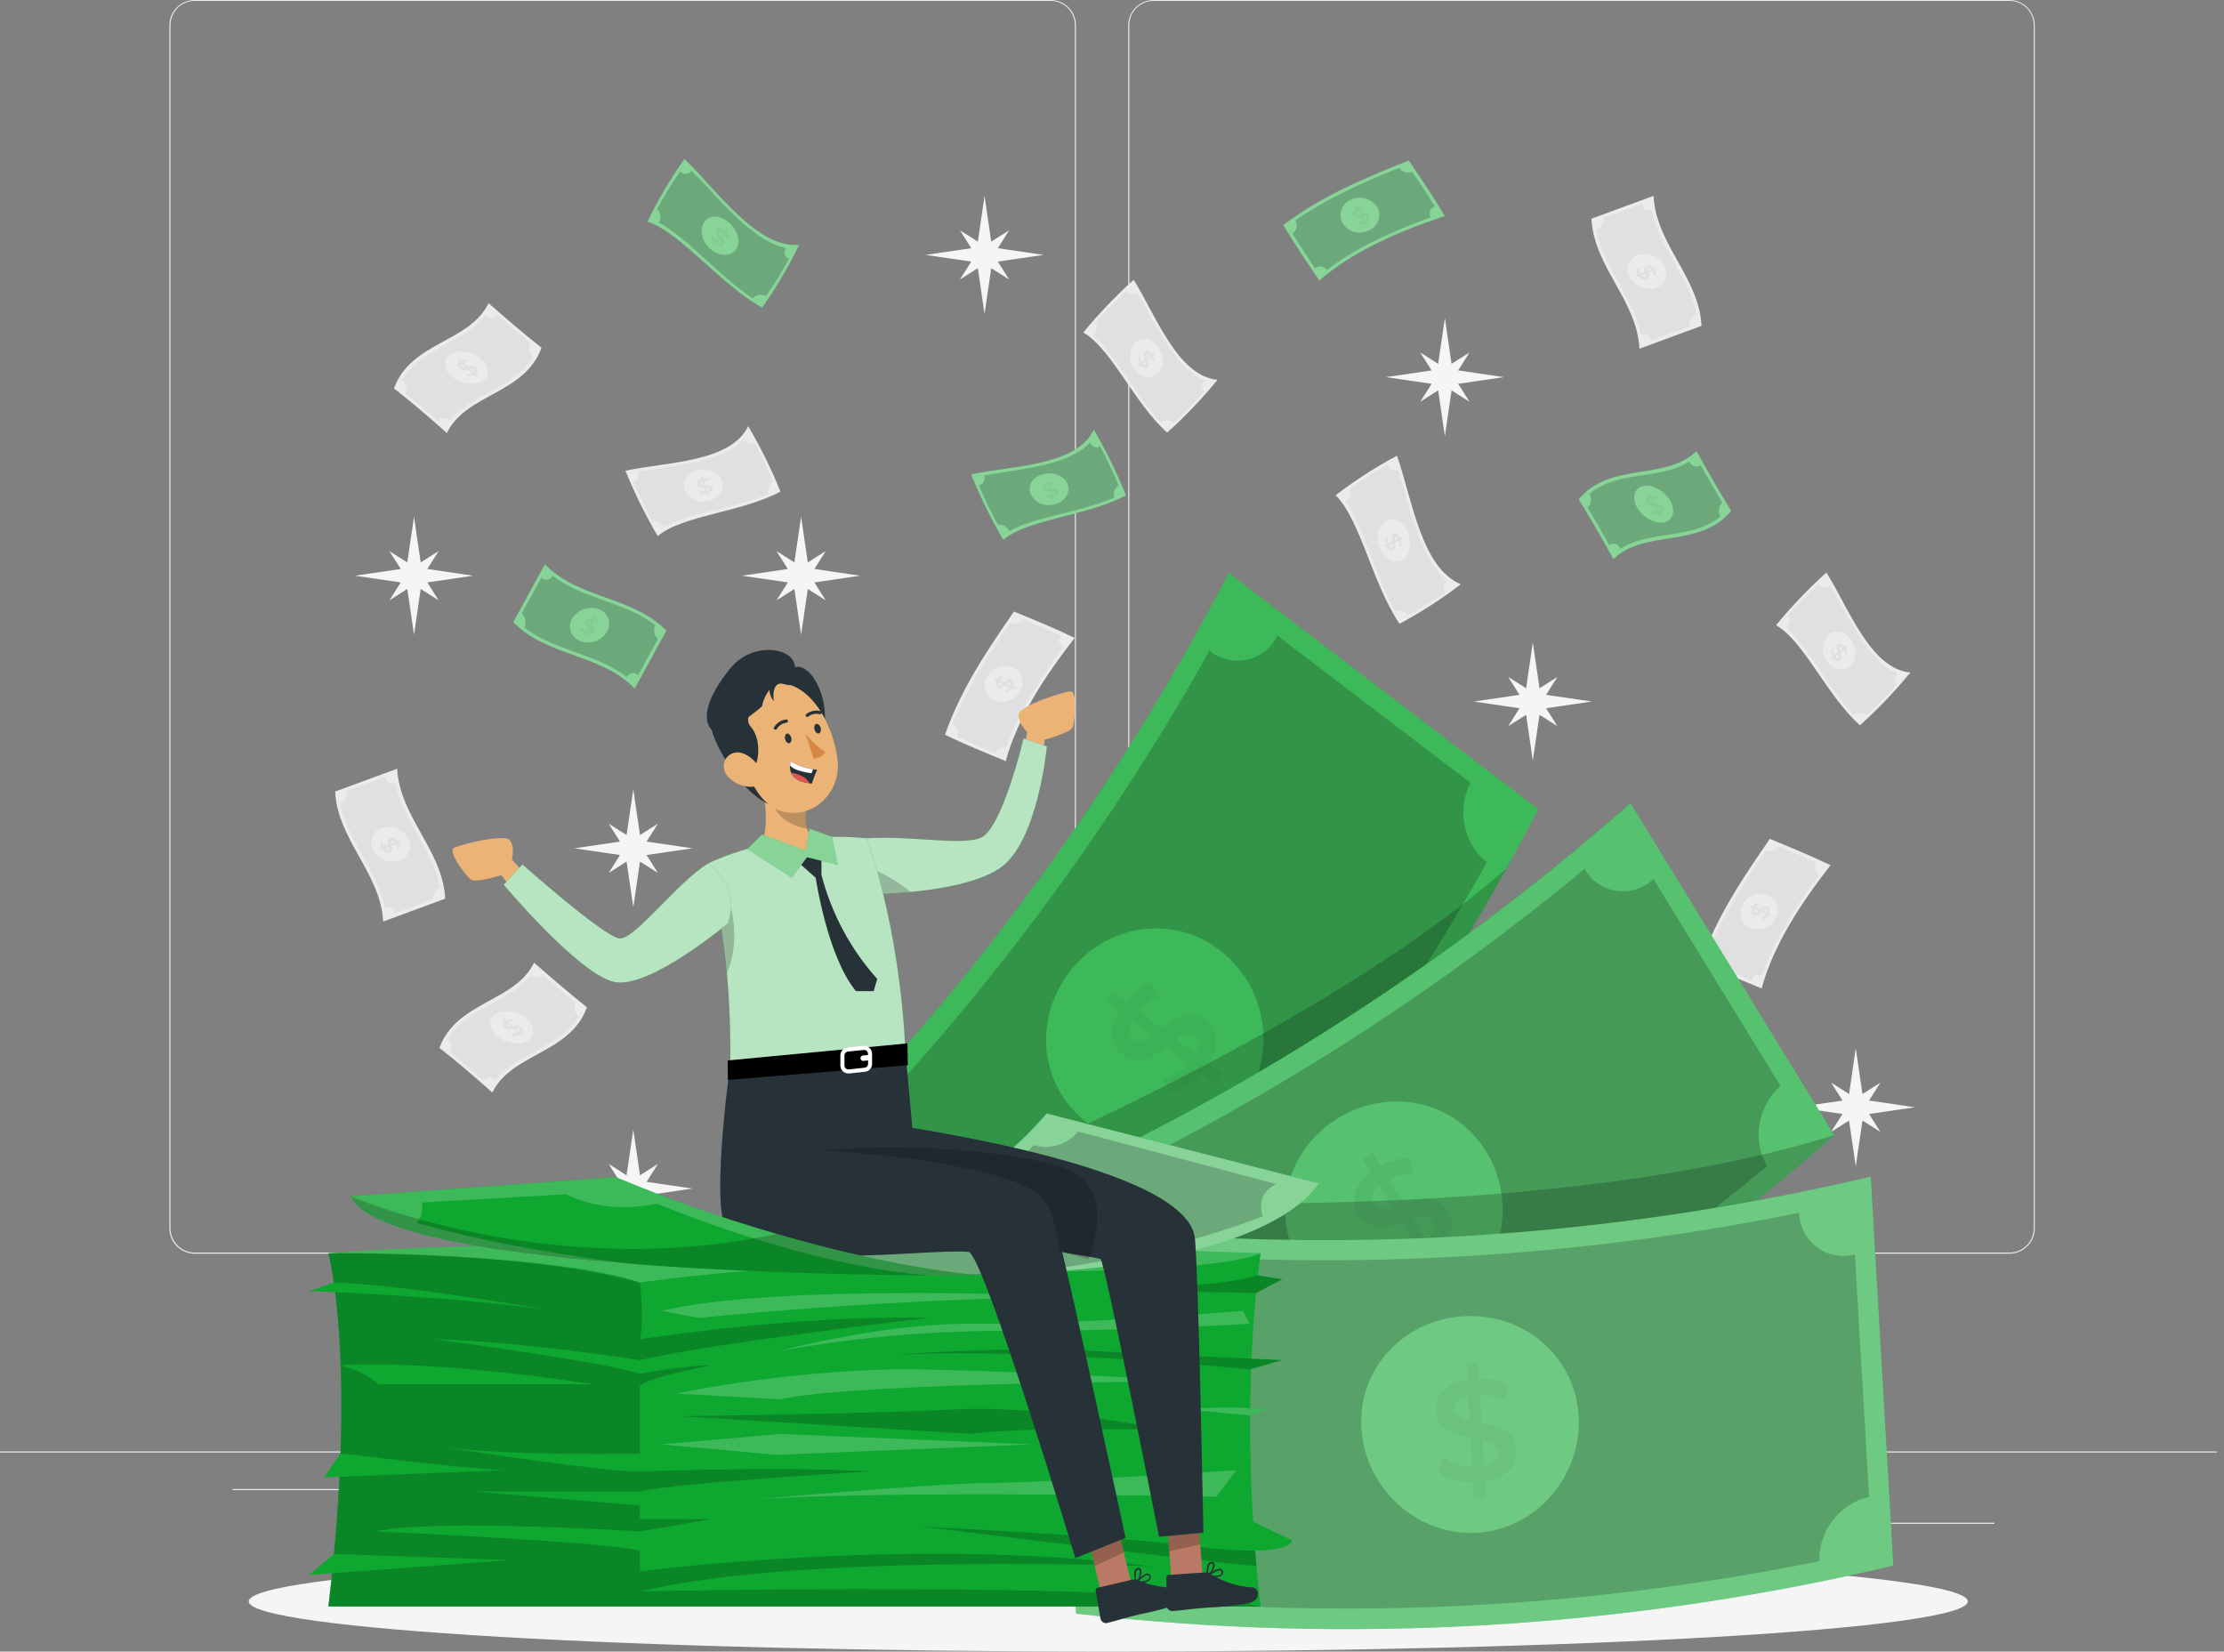 <svg width="237" height="176" viewBox="0 0 237 176" fill="none" xmlns="http://www.w3.org/2000/svg">
<rect x="0" y="0" width="237" height="176" fill="#808080" stroke="none"/>
<path d="M236.204 154.666H0V154.784H236.204V154.666Z" fill="#EBEBEB"/>
<path d="M212.536 162.267H196.89V162.385H212.536V162.267Z" fill="#EBEBEB"/>
<path d="M156.471 163.552H152.366V163.67H156.471V163.552Z" fill="#EBEBEB"/>
<path d="M196.417 157.883H187.352V158.001H196.417V157.883Z" fill="#EBEBEB"/>
<path d="M45.186 158.677H24.782V158.795H45.186V158.677Z" fill="#EBEBEB"/>
<path d="M52.385 158.677H49.395V158.795H52.385V158.677Z" fill="#EBEBEB"/>
<path d="M106.362 160.67H62.107V160.789H106.362V160.67Z" fill="#EBEBEB"/>
<path d="M111.96 133.597H20.743C20.029 133.595 19.344 133.311 18.839 132.805C18.334 132.299 18.051 131.614 18.051 130.899V2.674C18.057 1.963 18.343 1.284 18.847 0.783C19.352 0.283 20.033 0.001 20.743 0H111.96C112.676 0 113.362 0.284 113.868 0.79C114.374 1.296 114.658 1.982 114.658 2.697V130.899C114.658 131.615 114.374 132.301 113.868 132.807C113.362 133.313 112.676 133.597 111.96 133.597ZM20.743 0.094C20.06 0.096 19.405 0.368 18.923 0.852C18.44 1.335 18.169 1.991 18.169 2.674V130.899C18.169 131.583 18.44 132.238 18.923 132.721C19.405 133.205 20.06 133.477 20.743 133.479H111.96C112.644 133.477 113.3 133.205 113.783 132.722C114.266 132.238 114.539 131.583 114.54 130.899V2.674C114.539 1.99 114.266 1.335 113.783 0.851C113.3 0.368 112.644 0.096 111.96 0.094H20.743Z" fill="#EBEBEB"/>
<path d="M214.147 133.597H122.925C122.21 133.595 121.525 133.311 121.019 132.805C120.513 132.3 120.229 131.614 120.228 130.899V2.674C120.235 1.963 120.522 1.284 121.027 0.783C121.532 0.283 122.214 0.001 122.925 0H214.147C214.857 0.002 215.537 0.285 216.04 0.785C216.543 1.286 216.829 1.964 216.835 2.674V130.899C216.835 131.613 216.552 132.298 216.048 132.803C215.544 133.309 214.861 133.594 214.147 133.597ZM122.925 0.094C122.241 0.096 121.586 0.368 121.103 0.851C120.619 1.335 120.347 1.99 120.346 2.674V130.899C120.347 131.583 120.619 132.238 121.103 132.722C121.586 133.205 122.241 133.477 122.925 133.479H214.147C214.831 133.477 215.486 133.205 215.969 132.722C216.453 132.238 216.725 131.583 216.726 130.899V2.674C216.725 1.99 216.453 1.335 215.969 0.851C215.486 0.368 214.831 0.096 214.147 0.094H122.925Z" fill="#EBEBEB"/>
<path d="M106.334 27.877L111.214 27.164L106.334 26.45L107.539 24.542L105.63 25.746L104.917 20.871L104.204 25.746L102.295 24.542L103.504 26.45L98.624 27.164L103.504 27.877L102.295 29.785L104.204 28.576L104.917 33.456L105.63 28.576L107.539 29.785L106.334 27.877Z" fill="#F5F5F5"/>
<path d="M155.389 40.901L160.264 40.188L155.389 39.474L156.594 37.566L154.685 38.771L153.972 33.891L153.258 38.771L151.35 37.566L152.559 39.474L147.679 40.188L152.559 40.901L151.35 42.81L153.258 41.6L153.972 46.48L154.685 41.6L156.594 42.81L155.389 40.901Z" fill="#F5F5F5"/>
<path d="M86.781 62.065L91.661 61.351L86.781 60.633L87.99 58.73L86.082 59.934L85.369 55.054L84.655 59.934L82.747 58.73L83.956 60.633L79.076 61.351L83.956 62.065L82.747 63.973L84.655 62.764L85.369 67.644L86.082 62.764L87.99 63.973L86.781 62.065Z" fill="#F5F5F5"/>
<path d="M45.535 62.065L50.411 61.351L45.535 60.633L46.74 58.73L44.831 59.934L44.118 55.054L43.405 59.934L41.496 58.73L42.706 60.633L37.826 61.351L42.706 62.065L41.496 63.973L43.405 62.764L44.118 67.644L44.831 62.764L46.74 63.973L45.535 62.065Z" fill="#F5F5F5"/>
<path d="M68.901 91.113L73.781 90.4L68.901 89.682L70.11 87.778L68.201 88.983L67.488 84.103L66.77 88.983L64.866 87.778L66.071 89.682L61.191 90.4L66.071 91.113L64.866 93.022L66.77 91.812L67.488 96.692L68.201 91.812L70.11 93.022L68.901 91.113Z" fill="#F5F5F5"/>
<path d="M164.757 75.472L169.637 74.758L164.757 74.045L165.966 72.136L164.058 73.346L163.344 68.466L162.631 73.346L160.722 72.136L161.927 74.045L157.052 74.758L161.927 75.472L160.722 77.38L162.631 76.175L163.344 81.055L164.058 76.175L165.966 77.38L164.757 75.472Z" fill="#F5F5F5"/>
<path d="M199.176 118.711L204.052 117.993L199.176 117.28L200.381 115.376L198.472 116.581L197.759 111.701L197.046 116.581L195.137 115.376L196.347 117.28L191.467 117.993L196.347 118.711L195.137 120.615L197.046 119.41L197.759 124.29L198.472 119.41L200.381 120.615L199.176 118.711Z" fill="#F5F5F5"/>
<path d="M158.464 117.209L163.344 116.495L158.464 115.777L159.674 113.874L157.765 115.078L157.052 110.198L156.334 115.078L154.43 113.874L155.635 115.777L150.755 116.495L155.635 117.209L154.43 119.117L156.334 117.908L157.052 122.788L157.765 117.908L159.674 119.117L158.464 117.209Z" fill="#F5F5F5"/>
<path d="M68.901 127.375L73.781 126.657L68.901 125.944L70.11 124.035L68.201 125.245L67.488 120.365L66.77 125.245L64.866 124.035L66.071 125.944L61.191 126.657L66.071 127.375L64.866 129.279L66.77 128.074L67.488 132.954L68.201 128.074L70.11 129.279L68.901 127.375Z" fill="#F5F5F5"/>
<path d="M121.924 105.196L126.804 104.482L121.924 103.769L123.133 101.861L121.224 103.065L120.511 98.19L119.798 103.065L117.889 101.861L119.094 103.769L114.214 104.482L119.094 105.196L117.889 107.104L119.798 105.895L120.511 110.775L121.224 105.895L123.133 107.104L121.924 105.196Z" fill="#F5F5F5"/>
<path d="M94.24 157.741L99.121 157.028L94.24 156.314L95.445 154.406L93.537 155.611L92.823 150.735L92.11 155.611L90.201 154.406L91.411 156.314L86.531 157.028L91.411 157.741L90.201 159.65L92.11 158.44L92.823 163.32L93.537 158.44L95.445 159.65L94.24 157.741Z" fill="#F5F5F5"/>
<path d="M148.525 154.558L153.405 153.844L148.525 153.131L149.729 151.222L147.826 152.432L147.108 147.552L146.394 152.432L144.486 151.222L145.695 153.131L140.815 153.844L145.695 154.558L144.486 156.466L146.394 155.257L147.108 160.137L147.826 155.257L149.729 156.466L148.525 154.558Z" fill="#F5F5F5"/>
<path d="M149.139 66.472C146.238 62.178 144.996 55.442 142.336 52.773C144.395 51.192 146.58 49.782 148.87 48.559C150.499 53.25 151.468 60.529 155.672 62.258C153.613 63.839 151.428 65.248 149.139 66.472Z" fill="#EBEBEB"/>
<path d="M154.052 63.062C153.646 62.792 153.75 62.263 154.246 61.932C151.336 59.594 150.292 54.152 148.974 50.08C148.866 50.128 148.75 50.153 148.632 50.153C148.514 50.153 148.397 50.127 148.29 50.078C148.183 50.029 148.088 49.957 148.011 49.867C147.934 49.778 147.877 49.673 147.845 49.56C146.463 50.325 145.123 51.163 143.829 52.069C143.93 52.307 143.937 52.574 143.849 52.817C143.762 53.061 143.586 53.262 143.357 53.382C145.327 56.164 146.527 61.299 148.681 65.135C148.923 65.045 149.187 65.037 149.435 65.111C149.682 65.185 149.898 65.338 150.051 65.546C151.427 64.789 152.763 63.959 154.052 63.062ZM146.966 58.295C146.536 57.147 146.933 55.9 147.811 55.493C148.69 55.087 149.701 55.763 150.103 56.939C150.504 58.115 150.192 59.334 149.318 59.721C148.444 60.109 147.391 59.452 146.98 58.295H146.966Z" fill="#E0E0E0"/>
<path d="M83.167 52.381C79.015 54.62 72.718 54.898 70.091 57.128C68.773 54.894 67.624 52.565 66.652 50.16C71.088 49.215 77.867 49.282 79.728 45.413C81.05 47.645 82.199 49.974 83.167 52.381Z" fill="#EBEBEB"/>
<path d="M80.361 47.104C80.087 47.467 79.601 47.293 79.331 46.759C76.969 49.277 71.891 49.546 68.041 50.269C68.082 50.372 68.101 50.483 68.095 50.595C68.089 50.706 68.058 50.815 68.006 50.913C67.953 51.011 67.879 51.097 67.79 51.163C67.7 51.23 67.597 51.276 67.488 51.299C68.05 52.64 68.716 54.053 69.529 55.55C69.893 55.366 70.427 55.654 70.71 56.193C73.407 54.657 78.221 54.194 81.911 52.621C81.838 52.386 81.845 52.133 81.93 51.901C82.016 51.67 82.175 51.473 82.383 51.341C81.826 50.004 81.169 48.596 80.366 47.09L80.361 47.104ZM75.486 53.382C74.989 53.516 74.459 53.467 73.995 53.243C73.531 53.019 73.163 52.636 72.959 52.163C72.642 51.218 73.337 50.363 74.447 50.127C75.557 49.891 76.662 50.368 76.96 51.275C77.257 52.182 76.577 53.108 75.486 53.382Z" fill="#E0E0E0"/>
<path d="M124.38 46.097C120.851 42.956 118.432 37.122 115.437 35.435C117.084 33.431 118.88 31.553 120.809 29.818C123.213 33.664 125.476 40.055 129.747 40.476C128.101 42.482 126.307 44.361 124.38 46.097Z" fill="#EBEBEB"/>
<path d="M128.372 41.647C127.942 41.515 127.937 41 128.348 40.566C125.188 39.21 123.18 34.528 121.182 31.179C121.099 31.254 121.001 31.31 120.894 31.343C120.787 31.376 120.674 31.384 120.563 31.368C120.452 31.352 120.346 31.311 120.253 31.249C120.16 31.187 120.082 31.105 120.024 31.009C118.957 32.001 117.856 33.106 116.718 34.391C117.015 34.67 116.925 35.27 116.514 35.719C118.877 37.731 120.965 42.096 123.709 45.02C123.906 44.872 124.146 44.792 124.392 44.792C124.638 44.792 124.878 44.872 125.075 45.02C126.137 44.038 127.233 42.937 128.381 41.666L128.372 41.647ZM120.813 39.21C120.516 38.788 120.382 38.274 120.434 37.761C120.486 37.248 120.721 36.771 121.097 36.418C121.853 35.808 122.911 36.158 123.52 37.122C124.13 38.085 124.049 39.285 123.298 39.876C122.547 40.466 121.442 40.155 120.828 39.21H120.813Z" fill="#E0E0E0"/>
<path d="M135.453 95.365C133.842 90.929 134.485 84.66 132.666 81.736C135.068 80.763 137.539 79.97 140.059 79.364C140.347 83.89 139.289 90.589 142.846 92.998C140.445 93.971 137.974 94.763 135.453 95.365Z" fill="#EBEBEB"/>
<path d="M141.08 93.357C140.763 93.031 141.009 92.583 141.552 92.412C139.407 89.71 139.884 84.641 139.733 80.73C139.624 80.757 139.511 80.76 139.4 80.738C139.29 80.716 139.186 80.671 139.096 80.604C139.005 80.537 138.931 80.451 138.878 80.352C138.825 80.253 138.794 80.143 138.789 80.031C137.371 80.394 135.883 80.843 134.268 81.424C134.395 81.812 134.031 82.298 133.455 82.497C134.579 85.393 134.334 90.225 135.345 94.099C135.588 94.065 135.836 94.11 136.052 94.227C136.268 94.344 136.441 94.528 136.545 94.751C137.962 94.392 139.44 93.948 141.051 93.371L141.08 93.357ZM135.609 87.622C135.547 87.111 135.671 86.594 135.961 86.168C136.25 85.741 136.684 85.434 137.182 85.303C138.127 85.123 138.902 85.936 138.977 87.07C139.053 88.203 138.415 89.224 137.475 89.389C136.535 89.555 135.694 88.742 135.609 87.622Z" fill="#E0E0E0"/>
<path d="M198.203 77.29C194.674 74.149 192.256 68.315 189.26 66.628C190.909 64.625 192.704 62.747 194.632 61.011C197.041 64.857 199.304 71.248 203.574 71.669C201.927 73.675 200.132 75.554 198.203 77.29Z" fill="#EBEBEB"/>
<path d="M202.19 72.845C201.756 72.708 201.756 72.193 202.167 71.758C198.997 70.388 196.994 65.721 195.005 62.358C194.922 62.433 194.824 62.489 194.717 62.522C194.61 62.554 194.497 62.563 194.386 62.547C194.275 62.53 194.169 62.49 194.076 62.428C193.983 62.365 193.905 62.283 193.848 62.188C192.78 63.18 191.679 64.285 190.541 65.57C190.838 65.849 190.749 66.449 190.338 66.897C192.7 68.91 194.788 73.275 197.532 76.199C197.729 76.052 197.969 75.972 198.215 75.972C198.461 75.972 198.701 76.052 198.898 76.199C199.961 75.216 201.057 74.116 202.204 72.845H202.19ZM194.632 70.388C194.334 69.968 194.199 69.454 194.251 68.942C194.303 68.429 194.539 67.953 194.915 67.601C195.666 66.987 196.729 67.337 197.334 68.3C197.939 69.264 197.868 70.464 197.117 71.055C196.366 71.645 195.265 71.333 194.632 70.388Z" fill="#E0E0E0"/>
<path d="M195.406 70.091L195.203 70.247L195.085 70.062L195.284 69.907C195.16 69.702 195.088 69.47 195.076 69.231L195.321 69.189C195.328 69.387 195.382 69.581 195.477 69.755L195.832 69.481C195.723 69.189 195.614 68.863 195.865 68.669C196.044 68.527 196.313 68.579 196.564 68.919L196.767 68.763L196.885 68.952L196.687 69.103C196.784 69.274 196.849 69.462 196.876 69.656L196.635 69.699C196.611 69.544 196.563 69.394 196.493 69.255L196.134 69.533C196.247 69.826 196.365 70.152 196.134 70.341C195.902 70.53 195.662 70.431 195.406 70.091ZM196.049 69.311L196.37 69.07C196.247 68.919 196.139 68.9 196.058 68.962C195.978 69.023 195.997 69.156 196.049 69.311ZM195.907 70.058C195.997 69.992 195.973 69.859 195.907 69.699L195.591 69.944C195.728 70.096 195.832 70.119 195.907 70.058Z" fill="#E0E0E0"/>
<path d="M114.521 67.975C111.351 72.061 108.455 76.435 107.175 81.108C105.04 80.224 102.848 79.336 100.708 78.301C102.385 73.44 105.281 69.174 108.054 65.168C110.189 66.052 112.381 66.94 114.521 67.975Z" fill="#EBEBEB"/>
<path d="M109.046 65.981C108.887 66.195 108.663 66.352 108.407 66.427C108.152 66.503 107.878 66.494 107.629 66.402C105.342 69.742 103.056 73.266 101.516 77.173C101.748 77.297 101.929 77.501 102.025 77.747C102.121 77.993 102.126 78.265 102.04 78.514C103.377 79.128 104.728 79.7 106.065 80.257C106.098 80.141 106.156 80.033 106.235 79.941C106.314 79.849 106.411 79.775 106.521 79.724C106.631 79.673 106.75 79.646 106.871 79.645C106.992 79.644 107.112 79.67 107.222 79.719C108.521 75.916 110.803 72.326 113.335 68.929C113.225 68.88 113.128 68.806 113.051 68.713C112.975 68.62 112.922 68.51 112.895 68.392C112.869 68.275 112.871 68.153 112.901 68.036C112.93 67.919 112.987 67.811 113.066 67.72C111.724 67.106 110.378 66.534 109.041 65.977L109.046 65.981ZM108.654 73.696C108.402 74.161 107.988 74.517 107.49 74.696C106.993 74.876 106.447 74.866 105.956 74.669C105.728 74.559 105.525 74.403 105.361 74.209C105.197 74.016 105.076 73.79 105.006 73.546C104.935 73.303 104.917 73.047 104.952 72.796C104.987 72.545 105.075 72.304 105.21 72.09C105.48 71.625 105.909 71.273 106.417 71.1C106.926 70.926 107.48 70.942 107.978 71.145C108.206 71.251 108.408 71.407 108.569 71.6C108.731 71.793 108.848 72.019 108.912 72.262C108.977 72.506 108.987 72.76 108.942 73.008C108.898 73.255 108.799 73.49 108.654 73.696Z" fill="#E0E0E0"/>
<path d="M107.931 73.148L108.186 73.266L108.077 73.455L107.822 73.337C107.699 73.538 107.522 73.701 107.312 73.809L107.137 73.596C107.314 73.509 107.465 73.377 107.577 73.214L107.104 73.001C106.896 73.228 106.655 73.474 106.339 73.322C106.107 73.214 105.999 72.945 106.174 72.567L105.918 72.448L106.027 72.26L106.282 72.378C106.387 72.213 106.53 72.076 106.698 71.976L106.873 72.174C106.739 72.257 106.622 72.365 106.528 72.491L107 72.704C107.213 72.477 107.473 72.231 107.78 72.382C108.011 72.5 108.11 72.751 107.931 73.148ZM106.844 72.883L106.438 72.694C106.367 72.869 106.41 72.978 106.509 73.025C106.608 73.072 106.726 73.001 106.844 72.883ZM107.624 72.699C107.51 72.647 107.397 72.722 107.279 72.845L107.685 73.029C107.756 72.85 107.709 72.751 107.624 72.699Z" fill="#E0E0E0"/>
<path d="M195.071 92.2C191.896 96.286 189.005 100.66 187.725 105.333C185.59 104.449 183.398 103.561 181.258 102.526C182.935 97.665 185.831 93.4 188.599 89.394C190.739 90.277 192.931 91.174 195.071 92.2Z" fill="#EBEBEB"/>
<path d="M189.596 90.201C189.438 90.416 189.214 90.574 188.958 90.651C188.703 90.728 188.429 90.719 188.179 90.626C185.892 93.962 183.606 97.49 182.066 101.397C182.3 101.52 182.482 101.722 182.579 101.967C182.676 102.213 182.682 102.485 182.595 102.734C183.932 103.353 185.283 103.92 186.62 104.482C186.652 104.365 186.71 104.257 186.789 104.165C186.867 104.072 186.965 103.998 187.075 103.947C187.185 103.896 187.304 103.869 187.426 103.868C187.547 103.868 187.667 103.893 187.777 103.943C189.076 100.164 191.358 96.55 193.89 93.154C193.78 93.105 193.683 93.031 193.606 92.938C193.53 92.844 193.476 92.735 193.45 92.617C193.424 92.499 193.426 92.377 193.455 92.26C193.485 92.144 193.542 92.035 193.621 91.944C192.284 91.335 190.938 90.763 189.601 90.206L189.596 90.201ZM189.18 97.93C188.928 98.395 188.514 98.751 188.017 98.93C187.519 99.11 186.973 99.1 186.483 98.903C186.254 98.794 186.05 98.638 185.886 98.444C185.722 98.251 185.6 98.025 185.53 97.781C185.459 97.537 185.441 97.281 185.477 97.03C185.512 96.779 185.601 96.538 185.736 96.324C186.013 95.87 186.442 95.53 186.947 95.365C187.452 95.201 188 95.222 188.49 95.426C188.713 95.532 188.909 95.685 189.067 95.874C189.225 96.063 189.341 96.283 189.406 96.521C189.472 96.758 189.485 97.007 189.446 97.25C189.407 97.493 189.317 97.725 189.18 97.93Z" fill="#E0E0E0"/>
<path d="M188.49 97.373L188.746 97.491C188.708 97.552 188.67 97.614 188.637 97.68L188.382 97.561C188.254 97.761 188.077 97.924 187.867 98.034L187.697 97.821C187.873 97.732 188.024 97.601 188.136 97.439L187.664 97.226C187.456 97.453 187.215 97.698 186.898 97.547C186.667 97.439 186.558 97.169 186.733 96.791L186.478 96.673C186.511 96.607 186.549 96.546 186.587 96.484L186.842 96.603C186.947 96.437 187.089 96.297 187.258 96.196L187.428 96.399C187.296 96.484 187.181 96.591 187.087 96.716L187.56 96.928C187.772 96.702 188.032 96.456 188.339 96.607C188.561 96.725 188.656 96.99 188.49 97.373ZM187.404 97.108L186.998 96.919C186.927 97.094 186.969 97.203 187.069 97.25C187.168 97.297 187.276 97.226 187.394 97.108H187.404ZM188.183 96.924C188.07 96.872 187.957 96.947 187.839 97.066L188.24 97.254C188.306 97.075 188.273 96.966 188.174 96.924H188.183Z" fill="#E0E0E0"/>
<path d="M174.706 37.16C174.455 32.006 169.845 28.458 169.594 23.304L176.208 20.871C176.463 26.025 181.069 29.573 181.324 34.722L174.706 37.16Z" fill="#EBEBEB"/>
<path d="M180.03 34.793C180.002 34.524 180.061 34.253 180.198 34.019C180.335 33.786 180.542 33.602 180.79 33.494C179.992 29.483 176.798 26.36 176.009 22.35C175.9 22.398 175.78 22.419 175.66 22.411C175.541 22.403 175.425 22.366 175.323 22.303C175.221 22.24 175.135 22.154 175.074 22.051C175.012 21.948 174.977 21.832 174.97 21.712L170.86 23.228C170.888 23.497 170.83 23.768 170.694 24.001C170.558 24.235 170.352 24.419 170.104 24.527C170.893 28.538 174.087 31.666 174.885 35.676C174.994 35.628 175.113 35.607 175.232 35.615C175.351 35.623 175.467 35.659 175.568 35.721C175.67 35.784 175.755 35.87 175.817 35.972C175.878 36.075 175.913 36.19 175.92 36.309L180.025 34.793H180.03ZM173.676 29.596C173.548 29.385 173.469 29.147 173.445 28.901C173.422 28.654 173.454 28.406 173.54 28.174C173.626 27.942 173.763 27.732 173.941 27.561C174.119 27.389 174.334 27.26 174.569 27.182C175.083 27.014 175.639 27.027 176.145 27.22C176.65 27.412 177.075 27.773 177.346 28.241C177.476 28.452 177.555 28.689 177.58 28.936C177.604 29.182 177.572 29.43 177.487 29.663C177.401 29.895 177.264 30.105 177.086 30.277C176.908 30.448 176.693 30.578 176.458 30.655C175.941 30.823 175.382 30.807 174.875 30.611C174.369 30.415 173.945 30.05 173.676 29.578V29.596Z" fill="#E0E0E0"/>
<path d="M174.639 29.445L174.365 29.544L174.262 29.36L174.531 29.256C174.423 29.064 174.383 28.841 174.417 28.623H174.72C174.689 28.802 174.714 28.987 174.791 29.152L175.263 28.973C175.187 28.694 175.126 28.387 175.461 28.264C175.613 28.221 175.774 28.231 175.919 28.293C176.063 28.355 176.182 28.465 176.255 28.604L176.529 28.505L176.638 28.694L176.364 28.793C176.447 28.953 176.486 29.133 176.477 29.313H176.208C176.215 29.169 176.189 29.025 176.132 28.892L175.66 29.076C175.735 29.355 175.806 29.662 175.466 29.785C175.311 29.838 175.141 29.832 174.989 29.77C174.837 29.707 174.713 29.592 174.639 29.445ZM175.584 28.873L176.014 28.713C175.896 28.561 175.773 28.524 175.665 28.561C175.556 28.599 175.542 28.727 175.575 28.873H175.584ZM175.258 29.506C175.376 29.464 175.376 29.341 175.343 29.19L174.913 29.346C175.022 29.506 175.145 29.544 175.263 29.506H175.258Z" fill="#E0E0E0"/>
<path d="M40.83 98.204C40.575 93.064 35.969 89.502 35.714 84.348L42.328 81.915C42.583 87.07 47.189 90.612 47.444 95.766L40.83 98.204Z" fill="#EBEBEB"/>
<path d="M46.154 95.837C46.126 95.569 46.185 95.298 46.32 95.065C46.456 94.831 46.663 94.647 46.91 94.538C46.116 90.527 42.923 87.405 42.129 83.389C42.02 83.439 41.9 83.461 41.781 83.453C41.661 83.446 41.545 83.409 41.443 83.347C41.34 83.285 41.255 83.198 41.193 83.095C41.132 82.993 41.096 82.876 41.09 82.756L36.98 84.273C37.008 84.541 36.95 84.812 36.814 85.046C36.678 85.279 36.471 85.463 36.224 85.572C37.018 89.583 40.211 92.71 41.005 96.721C41.114 96.671 41.234 96.649 41.353 96.657C41.473 96.664 41.589 96.701 41.692 96.763C41.794 96.825 41.88 96.912 41.941 97.015C42.003 97.118 42.038 97.234 42.044 97.354L46.154 95.837ZM39.796 90.641C39.667 90.429 39.589 90.192 39.565 89.945C39.541 89.699 39.574 89.451 39.66 89.218C39.745 88.986 39.883 88.777 40.061 88.605C40.239 88.433 40.453 88.304 40.688 88.227C41.202 88.06 41.757 88.073 42.262 88.266C42.767 88.459 43.19 88.818 43.462 89.285C43.591 89.496 43.67 89.734 43.695 89.98C43.719 90.226 43.687 90.475 43.602 90.707C43.517 90.939 43.38 91.149 43.201 91.321C43.023 91.493 42.809 91.622 42.573 91.699C42.057 91.866 41.499 91.85 40.993 91.654C40.487 91.457 40.065 91.093 39.796 90.622V90.641Z" fill="#E0E0E0"/>
<path d="M40.759 90.49L40.485 90.589L40.381 90.4L40.651 90.301C40.547 90.107 40.509 89.885 40.542 89.668H40.844C40.811 89.847 40.836 90.033 40.915 90.197L41.388 90.017C41.307 89.739 41.246 89.432 41.586 89.309C41.737 89.265 41.899 89.275 42.044 89.337C42.188 89.399 42.307 89.509 42.38 89.649L42.654 89.55L42.758 89.739L42.488 89.838C42.574 89.997 42.611 90.177 42.597 90.358H42.299C42.307 90.213 42.281 90.07 42.224 89.937L41.751 90.121C41.832 90.395 41.898 90.707 41.562 90.83C41.41 90.875 41.246 90.866 41.1 90.804C40.953 90.742 40.833 90.631 40.759 90.49ZM41.704 89.918L42.139 89.757C42.105 89.697 42.051 89.649 41.987 89.622C41.923 89.594 41.852 89.589 41.784 89.606C41.662 89.649 41.662 89.757 41.695 89.918H41.704ZM41.378 90.551C41.501 90.509 41.501 90.386 41.463 90.23L41.033 90.391C41.147 90.551 41.265 90.589 41.369 90.551H41.378Z" fill="#E0E0E0"/>
<path d="M57.705 37.056C55.905 42.025 49.674 41.926 47.623 46.14C45.705 44.453 43.844 42.833 41.987 41.388C43.783 36.418 50.019 36.517 52.069 32.303C53.982 34.013 55.872 35.596 57.705 37.056Z" fill="#EBEBEB"/>
<path d="M52.985 33.565C52.744 34.008 52.149 34.004 51.714 33.616C49.475 36.536 44.931 37.018 42.871 40.428C43.072 40.607 43.21 40.845 43.266 41.108C43.321 41.37 43.29 41.644 43.178 41.888C44.334 42.833 45.509 43.831 46.702 44.883C46.943 44.444 47.538 44.444 47.968 44.831C50.207 41.912 54.752 41.43 56.816 38.019C56.615 37.842 56.477 37.605 56.421 37.343C56.366 37.081 56.397 36.807 56.509 36.564C55.347 35.619 54.171 34.621 52.98 33.569L52.985 33.565ZM51.308 40.651C50.401 41.123 48.946 40.858 48.072 40.051C47.198 39.243 47.127 38.161 48.072 37.689C49.017 37.216 50.434 37.481 51.313 38.293C52.192 39.106 52.211 40.183 51.308 40.66V40.651Z" fill="#E0E0E0"/>
<path d="M50.718 39.871C50.803 39.947 50.883 40.017 50.959 40.093L50.784 40.188L50.543 39.97C50.322 40.067 50.079 40.106 49.839 40.084L49.716 39.833C49.918 39.856 50.123 39.829 50.311 39.753L49.882 39.361C49.726 39.425 49.557 39.446 49.391 39.423C49.225 39.399 49.068 39.332 48.937 39.228C48.879 39.191 48.832 39.139 48.801 39.077C48.771 39.015 48.758 38.946 48.763 38.878C48.768 38.809 48.792 38.743 48.832 38.687C48.871 38.63 48.926 38.586 48.989 38.558L48.743 38.336L48.918 38.241L49.159 38.459C49.339 38.38 49.534 38.342 49.73 38.35L49.858 38.596C49.697 38.593 49.537 38.618 49.385 38.671L49.825 39.073C49.979 39.005 50.148 38.981 50.315 39.003C50.482 39.026 50.639 39.094 50.77 39.2C50.826 39.239 50.871 39.291 50.901 39.353C50.931 39.414 50.944 39.483 50.938 39.551C50.933 39.619 50.91 39.684 50.871 39.741C50.832 39.797 50.779 39.842 50.718 39.871ZM49.603 39.125L49.215 38.77C49.19 38.786 49.169 38.808 49.154 38.834C49.14 38.86 49.132 38.889 49.132 38.919C49.132 38.949 49.14 38.978 49.154 39.004C49.169 39.03 49.19 39.052 49.215 39.068C49.272 39.105 49.336 39.129 49.403 39.138C49.47 39.148 49.538 39.143 49.603 39.125ZM50.5 39.365C50.44 39.325 50.371 39.298 50.299 39.288C50.227 39.279 50.154 39.286 50.085 39.309L50.467 39.658C50.618 39.554 50.614 39.451 50.519 39.365H50.5Z" fill="#E0E0E0"/>
<path d="M62.547 107.34C60.752 112.31 54.516 112.211 52.465 116.425C50.576 114.738 48.686 113.118 46.83 111.672C48.63 106.703 54.861 106.802 56.911 102.588C58.829 104.274 60.714 105.881 62.547 107.34Z" fill="#EBEBEB"/>
<path d="M57.827 103.849C57.586 104.288 56.996 104.288 56.561 103.901C54.322 106.821 49.778 107.302 47.713 110.713C47.916 110.89 48.055 111.128 48.111 111.391C48.168 111.654 48.137 111.929 48.025 112.173C49.182 113.118 50.359 114.129 51.549 115.168C51.785 114.729 52.38 114.729 52.815 115.116C55.05 112.197 59.599 111.71 61.659 108.304C61.457 108.127 61.319 107.89 61.263 107.627C61.208 107.365 61.239 107.092 61.352 106.849C60.196 105.904 59.021 104.906 57.827 103.854V103.849ZM56.15 110.935C55.248 111.408 53.788 111.143 52.919 110.335C52.05 109.527 51.974 108.446 52.919 107.973C53.864 107.501 55.281 107.765 56.155 108.578C57.029 109.39 57.053 110.468 56.15 110.945V110.935Z" fill="#E0E0E0"/>
<path d="M55.565 110.156L55.806 110.378C55.744 110.406 55.687 110.439 55.631 110.472L55.39 110.25C55.168 110.35 54.924 110.39 54.681 110.368C54.643 110.283 54.601 110.203 54.563 110.118C54.765 110.141 54.97 110.113 55.158 110.038L54.724 109.645C54.568 109.709 54.399 109.729 54.233 109.705C54.067 109.681 53.91 109.613 53.779 109.508C53.722 109.471 53.677 109.419 53.647 109.357C53.617 109.296 53.604 109.228 53.609 109.16C53.615 109.092 53.638 109.027 53.677 108.971C53.716 108.915 53.769 108.871 53.831 108.842L53.59 108.62L53.765 108.526L54.006 108.743C54.184 108.665 54.377 108.626 54.572 108.63C54.615 108.715 54.662 108.795 54.705 108.875C54.544 108.874 54.384 108.901 54.232 108.956L54.667 109.353C54.822 109.289 54.991 109.267 55.157 109.291C55.323 109.314 55.48 109.381 55.612 109.485C55.669 109.523 55.714 109.575 55.744 109.636C55.774 109.698 55.788 109.766 55.783 109.834C55.778 109.902 55.755 109.968 55.717 110.024C55.679 110.081 55.626 110.126 55.565 110.156ZM54.464 109.405L54.081 109.055C53.949 109.159 53.963 109.263 54.081 109.353C54.138 109.388 54.201 109.411 54.267 109.419C54.333 109.428 54.4 109.423 54.464 109.405ZM55.361 109.65C55.302 109.607 55.233 109.58 55.161 109.57C55.088 109.56 55.014 109.568 54.946 109.594L55.328 109.943C55.461 109.839 55.456 109.735 55.361 109.65Z" fill="#E0E0E0"/>
<path d="M147.797 58.2L147.561 58.3C147.537 58.224 147.509 58.148 147.481 58.068L147.712 57.969C147.629 57.724 147.605 57.464 147.641 57.208L147.897 57.241C147.865 57.451 147.879 57.666 147.939 57.87L148.35 57.69C148.298 57.355 148.256 56.986 148.548 56.863C148.761 56.769 149.021 56.901 149.2 57.336L149.432 57.232L149.517 57.463L149.285 57.562C149.351 57.765 149.376 57.978 149.361 58.191L149.111 58.163C149.12 57.994 149.103 57.825 149.059 57.662L148.643 57.841C148.695 58.177 148.747 58.55 148.459 58.673C148.246 58.758 147.986 58.625 147.797 58.2ZM148.605 57.586L148.974 57.425C148.879 57.237 148.775 57.18 148.685 57.222C148.596 57.265 148.582 57.407 148.605 57.586ZM148.308 58.314C148.411 58.271 148.416 58.125 148.388 57.94L148.024 58.101C148.119 58.295 148.222 58.351 148.308 58.314Z" fill="#E0E0E0"/>
<path d="M75.448 52.546C75.477 52.621 75.5 52.707 75.528 52.787L75.311 52.834C75.283 52.754 75.259 52.673 75.236 52.593C75 52.641 74.756 52.628 74.527 52.555C74.527 52.475 74.56 52.395 74.574 52.31C74.763 52.374 74.963 52.392 75.16 52.362C75.113 52.22 75.066 52.074 75.023 51.932C74.707 51.932 74.366 51.932 74.267 51.625C74.201 51.403 74.338 51.152 74.74 51.053C74.716 50.973 74.688 50.892 74.664 50.807L74.881 50.76C74.881 50.841 74.933 50.921 74.957 51.001C75.149 50.963 75.346 50.963 75.538 51.001C75.538 51.081 75.538 51.162 75.5 51.242C75.344 51.216 75.184 51.216 75.028 51.242C75.07 51.389 75.118 51.53 75.165 51.677C75.477 51.677 75.826 51.677 75.916 51.97C75.996 52.182 75.854 52.437 75.448 52.546ZM74.938 51.672C74.9 51.544 74.858 51.412 74.82 51.289C74.636 51.351 74.579 51.445 74.612 51.54C74.645 51.634 74.773 51.667 74.938 51.672ZM75.595 52.059C75.561 51.951 75.424 51.932 75.254 51.927C75.297 52.055 75.335 52.182 75.377 52.31C75.585 52.244 75.623 52.149 75.585 52.059H75.595Z" fill="#E0E0E0"/>
<path d="M121.583 38.898L121.38 39.054L121.262 38.87L121.461 38.714C121.337 38.509 121.265 38.277 121.253 38.038L121.498 37.996C121.505 38.194 121.559 38.389 121.654 38.563L122.013 38.289C121.9 37.996 121.791 37.67 122.042 37.476C122.292 37.282 122.514 37.386 122.741 37.727L122.944 37.571L123.062 37.76L122.864 37.911C122.961 38.081 123.025 38.269 123.053 38.464L122.812 38.506C122.788 38.351 122.74 38.202 122.67 38.062L122.311 38.341C122.424 38.634 122.542 38.959 122.311 39.148C122.079 39.337 121.839 39.238 121.583 38.898ZM122.226 38.119L122.547 37.878C122.424 37.727 122.316 37.708 122.235 37.764C122.155 37.821 122.174 37.963 122.226 38.119ZM122.089 38.865C122.174 38.799 122.15 38.667 122.089 38.506L121.772 38.747C121.905 38.903 122.009 38.926 122.089 38.865Z" fill="#E0E0E0"/>
<path d="M136.417 87.707L136.167 87.75C136.167 87.674 136.167 87.599 136.167 87.528L136.417 87.485C136.407 87.246 136.455 87.007 136.559 86.791L136.795 86.876C136.705 87.051 136.658 87.246 136.658 87.443L137.107 87.372C137.145 87.06 137.206 86.725 137.518 86.673C137.745 86.635 137.952 86.805 138.014 87.225L138.264 87.188V87.41L138.018 87.447C138.025 87.644 137.993 87.84 137.924 88.024L137.688 87.948C137.745 87.797 137.775 87.637 137.778 87.476L137.329 87.551C137.286 87.863 137.239 88.203 136.927 88.255C136.696 88.298 136.483 88.128 136.417 87.707ZM137.362 87.329L137.759 87.263C137.721 87.074 137.636 87.008 137.537 87.022C137.437 87.036 137.385 87.164 137.357 87.329H137.362ZM136.889 87.92C136.998 87.92 137.041 87.773 137.069 87.603L136.672 87.665C136.7 87.868 136.781 87.934 136.875 87.92H136.889Z" fill="#E0E0E0"/>
<path d="M118.102 176C168.688 176 209.697 173.606 209.697 170.652C209.697 167.699 168.688 165.305 118.102 165.305C67.515 165.305 26.507 167.699 26.507 170.652C26.507 173.606 67.515 176 118.102 176Z" fill="#F5F5F5"/>
<path d="M81.216 32.79C76.695 30.258 72.557 24.797 68.995 23.62C70.121 21.283 71.441 19.044 72.94 16.926C76.502 20.38 80.64 26.45 85.161 26.091C84.032 28.428 82.713 30.669 81.216 32.79Z" fill="#0EA730"/>
<path opacity="0.5" d="M81.216 32.79C76.695 30.258 72.557 24.797 68.995 23.62C70.121 21.283 71.441 19.044 72.94 16.926C76.502 20.38 80.64 26.45 85.161 26.091C84.032 28.428 82.713 30.669 81.216 32.79Z" fill="white"/>
<path opacity="0.2" d="M84.088 27.536C83.616 27.48 83.46 26.96 83.753 26.44C80.106 25.656 76.724 21.244 73.719 18.216C73.645 18.308 73.553 18.384 73.447 18.437C73.342 18.49 73.226 18.52 73.108 18.524C72.99 18.528 72.872 18.506 72.763 18.46C72.654 18.414 72.556 18.346 72.477 18.258C71.588 19.565 70.766 20.916 70.015 22.307C70.212 22.474 70.339 22.709 70.37 22.966C70.402 23.222 70.336 23.481 70.186 23.691C73.195 25.297 76.573 29.36 80.224 31.802C80.4 31.61 80.634 31.482 80.89 31.436C81.147 31.391 81.411 31.432 81.641 31.552C82.528 30.255 83.348 28.913 84.098 27.532L84.088 27.536ZM75.614 26.455C74.716 25.618 74.508 24.329 75.113 23.573C75.717 22.817 76.913 22.968 77.81 23.833C78.708 24.697 78.963 25.93 78.358 26.667C77.754 27.404 76.53 27.3 75.614 26.455Z" fill="black"/>
<g opacity="0.2">
<path opacity="0.2" d="M76.299 25.983L76.138 26.176L75.958 26.011C76.015 25.945 76.067 25.879 76.124 25.817C75.939 25.635 75.8 25.412 75.717 25.165L75.963 25.08C76.026 25.284 76.134 25.472 76.28 25.628L76.568 25.279C76.369 25.005 76.166 24.693 76.369 24.452C76.573 24.211 76.809 24.277 77.163 24.575C77.22 24.513 77.272 24.447 77.328 24.381L77.503 24.551L77.343 24.745C77.491 24.894 77.61 25.07 77.692 25.264L77.456 25.359C77.39 25.202 77.299 25.057 77.187 24.929L76.894 25.279C77.092 25.553 77.305 25.864 77.102 26.105C76.898 26.346 76.662 26.294 76.299 25.983ZM76.771 25.071L77.026 24.764C76.861 24.636 76.743 24.636 76.681 24.712C76.62 24.787 76.648 24.939 76.747 25.09L76.771 25.071ZM76.837 25.855C76.908 25.77 76.837 25.642 76.738 25.486L76.483 25.794C76.634 25.945 76.747 25.949 76.813 25.874L76.837 25.855Z" fill="black"/>
</g>
<path d="M119.991 52.782C115.834 55.021 109.542 55.304 106.915 57.529C105.597 55.292 104.451 52.958 103.486 50.547C107.921 49.602 114.7 49.664 116.562 45.795C117.879 48.034 119.025 50.37 119.991 52.782Z" fill="#0EA730"/>
<path opacity="0.5" d="M119.991 52.782C115.834 55.021 109.542 55.304 106.915 57.529C105.597 55.292 104.451 52.958 103.486 50.547C107.921 49.602 114.7 49.664 116.562 45.795C117.879 48.034 119.025 50.37 119.991 52.782Z" fill="white"/>
<path opacity="0.2" d="M117.19 47.51C116.916 47.869 116.434 47.694 116.165 47.165C113.803 49.678 108.72 49.952 104.874 50.67C104.916 50.774 104.934 50.886 104.928 50.998C104.922 51.11 104.891 51.219 104.838 51.318C104.785 51.417 104.71 51.502 104.62 51.569C104.53 51.636 104.427 51.682 104.317 51.705C104.884 53.047 105.545 54.454 106.358 55.956C106.726 55.772 107.26 56.06 107.539 56.604C110.241 55.068 115.055 54.605 118.74 53.032C118.67 52.796 118.678 52.543 118.763 52.312C118.848 52.08 119.006 51.882 119.212 51.747C118.65 50.41 117.993 49.007 117.19 47.496V47.51ZM112.315 53.76C111.818 53.897 111.288 53.849 110.824 53.625C110.36 53.401 109.993 53.016 109.792 52.541C109.476 51.625 110.165 50.746 111.28 50.505C112.395 50.264 113.491 50.751 113.789 51.658C114.086 52.565 113.411 53.51 112.315 53.76Z" fill="black"/>
<g opacity="0.2">
<path opacity="0.2" d="M112.282 52.947C112.31 53.028 112.334 53.108 112.357 53.188L112.14 53.24C112.14 53.16 112.088 53.08 112.064 52.999C111.829 53.044 111.586 53.031 111.356 52.962C111.356 52.877 111.389 52.796 111.408 52.716C111.594 52.781 111.794 52.797 111.989 52.763C111.946 52.621 111.899 52.48 111.852 52.333C111.54 52.333 111.195 52.333 111.101 52.026C111.03 51.809 111.167 51.578 111.573 51.455C111.545 51.374 111.521 51.294 111.493 51.214L111.715 51.166C111.715 51.247 111.762 51.327 111.79 51.407C111.982 51.367 112.18 51.367 112.372 51.407L112.329 51.648C112.173 51.622 112.013 51.622 111.857 51.648C111.904 51.79 111.951 51.937 111.994 52.083C112.31 52.083 112.655 52.083 112.749 52.376C112.83 52.584 112.688 52.82 112.282 52.947ZM111.772 52.074C111.729 51.946 111.691 51.818 111.649 51.691C111.469 51.757 111.413 51.852 111.441 51.946C111.469 52.041 111.606 52.069 111.772 52.074ZM112.423 52.461C112.39 52.357 112.258 52.333 112.088 52.333C112.126 52.461 112.168 52.589 112.206 52.711C112.395 52.645 112.433 52.555 112.433 52.461H112.423Z" fill="black"/>
</g>
<path d="M153.972 23.016C149.068 24.669 144.245 26.715 140.593 29.903C139.299 27.985 137.966 26.034 136.752 23.989C140.839 20.866 145.605 18.896 150.131 17.101C151.425 19.019 152.758 20.97 153.972 23.016Z" fill="#0EA730"/>
<path opacity="0.5" d="M153.972 23.016C149.068 24.669 144.245 26.715 140.593 29.903C139.299 27.985 137.966 26.034 136.752 23.989C140.839 20.866 145.605 18.896 150.131 17.101C151.425 19.019 152.758 20.97 153.972 23.016Z" fill="white"/>
<path opacity="0.2" d="M150.509 18.324C150.258 18.417 149.984 18.425 149.728 18.347C149.472 18.27 149.249 18.111 149.092 17.895C145.341 19.411 141.486 21.088 138.047 23.493C138.175 23.725 138.215 23.996 138.161 24.256C138.106 24.516 137.96 24.748 137.749 24.91C138.524 26.162 139.332 27.381 140.14 28.585C140.232 28.506 140.34 28.448 140.456 28.415C140.573 28.381 140.695 28.374 140.815 28.392C140.935 28.411 141.049 28.455 141.15 28.521C141.251 28.588 141.337 28.676 141.401 28.779C144.585 26.322 148.487 24.593 152.455 23.162C152.39 23.06 152.35 22.944 152.338 22.824C152.326 22.704 152.343 22.582 152.387 22.47C152.43 22.357 152.5 22.256 152.59 22.175C152.68 22.094 152.787 22.036 152.904 22.005C152.129 20.757 151.317 19.538 150.514 18.334L150.509 18.324ZM145.898 24.537C145.431 24.785 144.889 24.853 144.375 24.728C143.861 24.602 143.411 24.292 143.111 23.856C142.981 23.639 142.898 23.396 142.868 23.145C142.838 22.893 142.862 22.638 142.938 22.396C143.014 22.154 143.14 21.931 143.308 21.741C143.476 21.552 143.683 21.4 143.914 21.296C144.398 21.057 144.953 21.003 145.474 21.143C145.996 21.282 146.449 21.607 146.749 22.056C146.875 22.271 146.954 22.511 146.979 22.758C147.004 23.006 146.976 23.257 146.895 23.492C146.814 23.728 146.683 23.944 146.511 24.124C146.339 24.304 146.13 24.445 145.898 24.537Z" fill="black"/>
<g opacity="0.2">
<path opacity="0.2" d="M145.624 23.686L145.771 23.927L145.572 24.022L145.426 23.786C145.209 23.887 144.969 23.927 144.731 23.904C144.731 23.814 144.731 23.72 144.708 23.63C144.903 23.655 145.102 23.629 145.284 23.554C145.199 23.408 145.109 23.266 145.02 23.124C144.717 23.2 144.387 23.266 144.207 22.968C144.07 22.751 144.131 22.468 144.486 22.25L144.335 22.005L144.533 21.91L144.679 22.146C144.858 22.07 145.052 22.034 145.246 22.042C145.246 22.128 145.27 22.217 145.284 22.307C145.124 22.301 144.963 22.325 144.812 22.378L145.076 22.812C145.379 22.742 145.719 22.675 145.903 22.973C146.045 23.19 145.974 23.464 145.624 23.686ZM144.864 22.864L144.627 22.482C144.472 22.59 144.448 22.704 144.505 22.798C144.561 22.893 144.698 22.898 144.864 22.864ZM145.615 23.138C145.549 23.035 145.412 23.039 145.246 23.072L145.478 23.45C145.638 23.342 145.671 23.233 145.615 23.148V23.138Z" fill="black"/>
</g>
<path d="M67.639 73.379C64.068 69.656 58.262 70.006 54.691 66.293C55.815 64.239 56.941 62.184 58.068 60.128C61.64 63.85 67.446 63.506 71.017 67.214C69.893 69.271 68.767 71.326 67.639 73.379Z" fill="#0EA730"/>
<path opacity="0.5" d="M67.639 73.379C64.068 69.656 58.262 70.006 54.691 66.293C55.815 64.239 56.941 62.184 58.068 60.128C61.64 63.85 67.446 63.506 71.017 67.214C69.893 69.271 68.767 71.326 67.639 73.379Z" fill="white"/>
<path opacity="0.2" d="M70.105 68.102C69.907 67.918 69.772 67.675 69.721 67.409C69.67 67.144 69.705 66.868 69.822 66.624C66.591 64.12 62.131 63.86 58.9 61.352C58.849 61.46 58.773 61.555 58.677 61.627C58.582 61.7 58.47 61.748 58.352 61.767C58.234 61.787 58.113 61.777 57.999 61.739C57.885 61.701 57.783 61.636 57.7 61.55L55.598 65.395C55.794 65.58 55.928 65.822 55.978 66.087C56.028 66.352 55.992 66.626 55.876 66.869C59.108 69.378 63.567 69.638 66.798 72.146C66.849 72.037 66.924 71.942 67.02 71.869C67.115 71.796 67.227 71.748 67.345 71.728C67.463 71.708 67.584 71.717 67.698 71.754C67.812 71.792 67.915 71.857 67.998 71.943L70.1 68.102H70.105ZM61.885 68.338C61.65 68.262 61.435 68.134 61.255 67.964C61.076 67.793 60.938 67.585 60.85 67.353C60.763 67.122 60.728 66.874 60.749 66.627C60.771 66.381 60.847 66.142 60.974 65.929C61.252 65.463 61.683 65.107 62.193 64.921C62.703 64.735 63.262 64.731 63.775 64.909C64.01 64.983 64.226 65.11 64.406 65.279C64.586 65.449 64.725 65.656 64.813 65.887C64.901 66.118 64.936 66.366 64.915 66.612C64.894 66.858 64.817 67.096 64.691 67.309C64.414 67.778 63.983 68.136 63.472 68.324C62.961 68.512 62.4 68.517 61.885 68.338Z" fill="black"/>
<g opacity="0.2">
<path opacity="0.2" d="M62.523 67.606C62.481 67.691 62.433 67.776 62.386 67.861L62.183 67.785L62.32 67.535C62.114 67.457 61.938 67.315 61.819 67.129L62.055 66.94C62.151 67.094 62.291 67.216 62.457 67.29C62.537 67.138 62.622 66.987 62.707 66.817C62.466 66.656 62.235 66.468 62.391 66.151C62.476 66.019 62.605 65.92 62.755 65.873C62.905 65.826 63.067 65.832 63.213 65.891L63.355 65.631L63.558 65.707L63.416 65.957C63.585 66.022 63.732 66.134 63.841 66.279L63.614 66.468C63.525 66.356 63.412 66.266 63.284 66.203L63.033 66.675C63.274 66.836 63.506 67.025 63.355 67.341C63.268 67.475 63.137 67.574 62.986 67.622C62.834 67.67 62.671 67.665 62.523 67.606ZM62.854 66.562L63.076 66.156C62.887 66.118 62.769 66.156 62.717 66.274C62.665 66.392 62.736 66.468 62.854 66.562ZM63.029 67.252C63.09 67.138 63.029 67.049 62.882 66.954L62.66 67.356C62.854 67.398 62.972 67.346 63.029 67.252Z" fill="black"/>
</g>
<path d="M184.489 54.44C181.116 58.512 175.306 56.33 171.933 59.584C170.7 57.35 169.467 55.201 168.234 53.207C171.607 49.135 177.417 51.317 180.79 48.062C182.023 50.297 183.256 52.437 184.489 54.44Z" fill="#0EA730"/>
<path opacity="0.5" d="M184.489 54.44C181.116 58.512 175.306 56.33 171.933 59.584C170.7 57.35 169.467 55.201 168.234 53.207C171.607 49.135 177.417 51.317 180.79 48.062C182.023 50.297 183.256 52.437 184.489 54.44Z" fill="white"/>
<path opacity="0.2" d="M181.225 49.56C180.852 49.896 180.28 49.693 180.015 49.178C176.921 51.171 172.481 50.09 169.391 52.603C169.52 52.839 169.569 53.109 169.533 53.375C169.496 53.642 169.375 53.889 169.188 54.081C169.953 55.371 170.723 56.713 171.493 58.092C171.866 57.757 172.438 57.96 172.703 58.47C175.792 56.476 180.233 57.558 183.327 55.05C183.197 54.815 183.147 54.545 183.184 54.279C183.22 54.013 183.342 53.767 183.53 53.576C182.76 52.291 181.99 50.944 181.225 49.565V49.56ZM177.252 55.673C176.241 55.81 174.98 55.078 174.417 54.015C173.855 52.952 174.191 51.918 175.197 51.776C176.203 51.634 177.474 52.376 178.031 53.439C178.589 54.502 178.263 55.532 177.252 55.673Z" fill="black"/>
<g opacity="0.2">
<path opacity="0.2" d="M176.964 54.733L177.115 55.021L176.921 55.049L176.765 54.761C176.524 54.781 176.281 54.737 176.061 54.634L176.033 54.355C176.215 54.446 176.416 54.489 176.619 54.482L176.35 53.968C176.184 53.973 176.02 53.934 175.875 53.856C175.729 53.779 175.606 53.664 175.518 53.523C175.478 53.469 175.452 53.404 175.445 53.337C175.438 53.269 175.448 53.2 175.476 53.138C175.504 53.076 175.548 53.023 175.604 52.983C175.659 52.944 175.724 52.92 175.792 52.914L175.636 52.621L175.835 52.593L175.986 52.881C176.182 52.867 176.379 52.896 176.562 52.966C176.562 53.06 176.586 53.15 176.6 53.24C176.449 53.183 176.289 53.156 176.128 53.16L176.406 53.679C176.571 53.674 176.735 53.711 176.881 53.788C177.026 53.865 177.15 53.979 177.238 54.119C177.278 54.174 177.303 54.239 177.31 54.306C177.317 54.374 177.307 54.443 177.279 54.505C177.251 54.568 177.207 54.621 177.152 54.661C177.097 54.701 177.032 54.726 176.964 54.733ZM176.208 53.656L175.962 53.183C175.806 53.24 175.783 53.344 175.844 53.457C175.884 53.518 175.938 53.567 176.001 53.602C176.065 53.637 176.136 53.655 176.208 53.656ZM176.973 54.185C176.93 54.126 176.874 54.078 176.809 54.044C176.745 54.011 176.673 53.992 176.6 53.991L176.841 54.464C176.978 54.397 177.006 54.298 176.95 54.185H176.973Z" fill="black"/>
</g>
<path d="M163.925 86.224C150.44 112.232 132.551 135.708 111.053 155.611L78.028 130.441C99.54 110.542 117.442 87.066 130.937 61.054L163.925 86.224Z" fill="#0EA730"/>
<path opacity="0.2" d="M163.925 86.224C162.817 88.368 161.673 90.494 160.496 92.601C147.458 116.091 130.769 137.36 111.053 155.611L78.028 130.441C99.54 110.542 117.442 87.066 130.937 61.054L163.925 86.224Z" fill="white"/>
<path opacity="0.2" d="M136.101 67.776C135.786 68.412 135.332 68.969 134.773 69.406C134.213 69.843 133.562 70.147 132.869 70.298C132.175 70.449 131.457 70.441 130.767 70.276C130.076 70.111 129.432 69.793 128.882 69.344C117.173 90.296 102.549 109.479 85.449 126.321C86.031 126.73 86.512 127.265 86.856 127.886C87.201 128.508 87.4 129.199 87.439 129.909C87.478 130.618 87.355 131.327 87.08 131.982C86.805 132.638 86.384 133.222 85.85 133.691L106.433 149.38C107.59 148.325 109.073 147.699 110.636 147.604C112.198 147.51 113.746 147.953 115.022 148.86C132.123 132.019 146.747 112.835 158.455 91.883C155.975 89.993 155.214 86.242 156.683 83.465L156.707 83.422L136.119 67.733L136.101 67.776ZM132.321 117.629C128.433 122.717 120.946 123.534 115.877 119.67C110.808 115.806 110.052 108.71 113.945 103.608C117.837 98.506 124.89 97.372 129.969 101.246C135.047 105.12 136.238 112.541 132.34 117.629H132.321Z" fill="black"/>
<g opacity="0.2">
<path opacity="0.2" d="M128.788 113.378L130.153 114.417L129.388 115.418L128.022 114.374C127.035 115.518 125.745 116.368 124.715 116.576L123.912 115.097C124.995 114.804 125.971 114.206 126.723 113.373L124.286 111.516C122.925 112.622 121.352 113.727 119.661 112.433C118.418 111.488 118.045 109.773 119.321 107.732L117.946 106.684C118.201 106.353 118.456 106.017 118.706 105.682L120.058 106.712C120.758 105.865 121.655 105.202 122.67 104.78L123.525 106.225C122.713 106.567 121.981 107.074 121.376 107.713L123.832 109.603C125.193 108.493 126.723 107.321 128.414 108.611C129.652 109.542 130.049 111.29 128.788 113.378ZM122.826 110.397L120.658 108.743C120.128 109.712 120.28 110.411 120.818 110.817C121.357 111.223 122.065 110.945 122.826 110.397ZM127.361 110.26C126.766 109.787 126.081 110.132 125.315 110.732L127.47 112.376C128.022 111.356 127.876 110.661 127.352 110.26H127.361Z" fill="black"/>
</g>
<path opacity="0.2" d="M160.51 92.591C147.468 116.086 130.775 137.358 111.053 155.61C111.053 155.61 97.061 134.262 91.255 130.294C91.255 130.294 136.332 113.566 160.51 92.591Z" fill="black"/>
<path d="M195.463 120.969C173.494 140.355 148.333 155.789 121.097 166.589L99.366 131.197C126.602 120.398 151.761 104.963 173.728 85.576C180.978 97.377 188.223 109.174 195.463 120.969Z" fill="#0EA730"/>
<path opacity="0.3" d="M195.463 120.969C173.494 140.355 148.333 155.79 121.097 166.589L111.71 151.293C107.616 144.6 103.508 137.903 99.385 131.201C126.621 120.403 151.78 104.968 173.747 85.581C180.984 97.379 188.223 109.175 195.463 120.969Z" fill="white"/>
<path opacity="0.2" d="M176.156 93.716C175.637 94.201 175.014 94.561 174.335 94.771C173.656 94.98 172.938 95.032 172.236 94.924C171.534 94.816 170.865 94.55 170.281 94.146C169.696 93.742 169.211 93.21 168.862 92.591C150.378 107.904 129.816 120.517 107.789 130.053C108.184 130.644 108.44 131.316 108.538 132.02C108.635 132.724 108.571 133.441 108.351 134.117C108.131 134.792 107.76 135.409 107.267 135.92C106.773 136.432 106.17 136.824 105.503 137.068L119.047 159.111C120.506 158.546 122.115 158.497 123.606 158.973C125.098 159.45 126.381 160.422 127.243 161.728C149.271 152.195 169.834 139.582 188.316 124.266C186.681 121.611 187.328 117.837 189.7 115.763L189.738 115.73L176.208 93.683L176.156 93.716ZM154.661 138.849C149.196 142.194 141.906 140.267 138.6 134.82C135.293 129.373 137.126 122.495 142.591 119.155C148.057 115.815 155.049 117.265 158.389 122.731C161.729 128.197 160.146 135.514 154.661 138.849Z" fill="black"/>
<g opacity="0.2">
<path opacity="0.2" d="M152.885 133.592L153.783 135.056L152.706 135.713C152.413 135.24 152.115 134.768 151.817 134.267C150.485 134.971 148.983 135.302 147.93 135.122C147.859 134.565 147.788 134.007 147.712 133.45C148.827 133.567 149.952 133.36 150.953 132.855C150.421 131.985 149.888 131.116 149.356 130.247C147.684 130.785 145.823 131.244 144.708 129.43C143.89 128.097 144.16 126.364 146.087 124.923L145.185 123.449L146.257 122.788L147.145 124.238C148.104 123.701 149.179 123.406 150.277 123.378C150.372 123.931 150.462 124.484 150.556 125.032C149.675 125.062 148.808 125.271 148.01 125.646L149.625 128.282C151.298 127.738 153.145 127.2 154.255 129.009C155.072 130.341 154.808 132.113 152.885 133.592ZM148.388 128.669C147.912 127.894 147.44 127.12 146.971 126.345C146.125 127.058 146.026 127.762 146.371 128.338C146.715 128.915 147.49 128.91 148.388 128.669ZM152.663 130.181C152.271 129.538 151.515 129.6 150.594 129.86L152.011 132.17C152.88 131.437 153.008 130.738 152.663 130.181Z" fill="black"/>
</g>
<path opacity="0.2" d="M195.463 120.969C173.494 140.355 148.333 155.79 121.097 166.59L111.71 151.293L110.071 127.592C110.071 127.592 162.177 131.353 195.463 120.969Z" fill="black"/>
<path d="M201.765 166.84C173.247 173.559 143.781 175.29 114.672 171.956C113.866 158.14 113.056 144.322 112.244 130.502C141.359 133.843 170.832 132.112 199.356 125.386C200.153 139.206 200.956 153.024 201.765 166.84Z" fill="#0EA730"/>
<path opacity="0.4" d="M201.765 166.84C173.247 173.559 143.781 175.29 114.672 171.956C113.866 158.14 113.056 144.322 112.244 130.502C141.359 133.843 170.832 132.112 199.356 125.386C200.153 139.206 200.956 153.024 201.765 166.84Z" fill="white"/>
<path opacity="0.2" d="M197.617 133.691C196.93 133.867 196.212 133.885 195.516 133.745C194.821 133.605 194.165 133.31 193.6 132.882C193.034 132.454 192.571 131.904 192.247 131.273C191.923 130.642 191.745 129.946 191.726 129.236C168.204 134.008 144.123 135.415 120.204 133.417C120.273 134.124 120.181 134.838 119.934 135.505C119.687 136.171 119.293 136.773 118.78 137.264C118.266 137.756 117.649 138.125 116.972 138.343C116.296 138.561 115.579 138.623 114.875 138.524C115.382 147.137 115.886 155.751 116.387 164.365C117.941 164.554 119.383 165.27 120.473 166.393C121.563 167.517 122.235 168.98 122.377 170.539C146.296 172.537 170.377 171.129 193.9 166.358C193.715 163.245 196.068 160.217 199.134 159.527H199.181L197.665 133.691H197.617ZM157.359 163.335C150.962 163.698 145.464 158.554 145.076 152.191C144.689 145.827 149.597 140.631 155.994 140.267C162.39 139.903 167.856 144.519 168.229 150.882C168.602 157.245 163.75 162.98 157.359 163.335Z" fill="black"/>
<g opacity="0.2">
<path opacity="0.2" d="M158.256 157.86L158.356 159.57L157.099 159.645L157 157.949C155.641 157.987 154.303 157.61 153.164 156.867C153.367 156.343 153.565 155.819 153.764 155.294C154.692 155.921 155.781 156.27 156.901 156.301C156.844 155.28 156.784 154.261 156.721 153.244C154.997 152.928 153.136 152.455 153.013 150.329C152.923 148.77 153.981 147.372 156.357 147.023L156.258 145.298L157.515 145.223L157.614 146.919C158.713 146.893 159.8 147.141 160.779 147.641L160.241 149.229C159.451 148.837 158.589 148.612 157.708 148.567L157.893 151.657C159.617 151.964 161.502 152.361 161.629 154.491C161.738 156.027 160.67 157.467 158.256 157.86ZM156.617 151.392C156.56 150.488 156.507 149.583 156.457 148.676C155.375 148.903 154.95 149.474 154.987 150.15C155.025 150.825 155.729 151.17 156.636 151.392H156.617ZM159.674 154.746C159.631 154 158.937 153.693 158.001 153.49L158.157 156.197C159.286 155.956 159.73 155.422 159.674 154.746Z" fill="black"/>
</g>
<path d="M133.899 166.883C134.022 168.297 134.168 169.734 134.338 171.196H34.991C38.1 144.935 34.991 133.55 34.991 133.55C68.192 131.051 134.338 133.55 134.338 133.55C134.338 133.55 132.34 146.201 133.686 164.318C133.749 165.158 133.82 166.013 133.899 166.883Z" fill="#0EA730"/>
<path opacity="0.2" d="M134.338 133.55C129.988 135.581 108.706 135.869 96.461 135.109C84.216 134.348 68.192 136.668 68.192 136.668C58.914 133.465 34.991 133.55 34.991 133.55C68.192 131.051 134.338 133.55 134.338 133.55Z" fill="white"/>
<path opacity="0.2" d="M34.991 171.196C38.1 144.935 34.991 133.55 34.991 133.55C34.991 133.55 54.686 133.12 68.192 136.667C68.192 136.667 68.664 140.673 68.192 142.733C68.192 142.733 84.438 140.097 98.898 140.447C98.898 140.447 76.516 143.021 68.192 144.935C68.192 144.935 54.804 142.847 46.334 142.733C46.334 142.733 63.945 145.024 68.192 146.394C68.192 146.394 73.228 145.478 75.864 145.478C75.864 145.478 69.557 146.626 68.192 147.651V154.907C68.192 154.907 54.133 155.186 47.08 154.18C50.429 154.704 64.087 156.806 68.192 156.806C68.192 156.806 83.706 156.235 92.715 156.806C92.715 156.806 72.189 157.987 68.192 158.941H50.571L68.192 160.42V161.889H75.751L68.192 163.193C68.192 163.193 46.334 161.804 40.046 163.193C40.046 163.193 65.844 164.365 68.164 165.276L68.192 167.449C68.192 167.449 97.122 163.628 122.708 166.916C122.708 166.916 85.345 165.432 68.192 169.589C68.192 169.589 121.862 168.423 134.329 171.196H34.991Z" fill="black"/>
<path d="M35.572 136.667L32.95 137.584C32.95 137.584 48.743 138.127 58.933 139.686C58.923 139.686 43.225 136.894 35.572 136.667Z" fill="#0EA730"/>
<path opacity="0.2" d="M70.493 139.686L74.489 140.447C74.489 140.447 93.097 138.425 115.093 138.179C115.093 138.179 83.323 136.639 70.493 139.686Z" fill="white"/>
<path opacity="0.2" d="M83.101 143.961C83.101 143.961 94.259 140.919 104.043 141.07C113.827 141.221 132.449 139.686 132.449 139.686L133.181 141.07C133.181 141.07 118.579 141.925 106.528 141.826C98.671 141.841 90.831 142.556 83.101 143.961Z" fill="white"/>
<path opacity="0.2" d="M72.028 148.51C72.028 148.51 85.331 145.676 98.374 145.936C111.417 146.196 127.843 147.216 127.843 147.216C127.843 147.216 92.195 147.216 83.101 149.106L72.028 148.51Z" fill="white"/>
<path d="M95.039 144.391C95.039 144.391 106.495 143.446 116.382 143.961C126.27 144.476 136.653 144.939 136.653 144.939L133.181 145.922C133.181 145.922 109.376 143.536 95.039 144.391Z" fill="#0EA730"/>
<path opacity="0.2" d="M95.039 144.391C95.039 144.391 106.495 143.446 116.382 143.961C126.27 144.476 136.653 144.939 136.653 144.939L133.181 145.922C133.181 145.922 109.376 143.536 95.039 144.391Z" fill="black"/>
<path opacity="0.2" d="M72.458 150.915C72.458 150.915 92.299 150.669 101.856 150.192C111.412 149.715 124.229 152.365 124.229 152.365C124.229 152.365 108.417 152.03 103.523 152.805L72.458 150.915Z" fill="black"/>
<path opacity="0.2" d="M70.493 153.92L83.101 152.805L109.962 153.92L82.756 155.034L70.493 153.92Z" fill="white"/>
<path opacity="0.2" d="M79.922 159.839C79.922 159.839 98.256 158.129 105.399 158.039C112.542 157.949 131.764 156.665 131.764 156.665L129.629 159.499C129.629 159.499 93.485 158.729 79.922 159.839Z" fill="white"/>
<path d="M126.411 150.192L133.181 150.83L135.023 150.192C132.159 149.924 129.276 149.924 126.411 150.192Z" fill="#0EA730"/>
<path d="M134.036 135.902L136.653 136.323L133.842 137.792L117.308 137.442C117.308 137.442 129.704 137.277 134.036 135.902Z" fill="#0EA730"/>
<path opacity="0.2" d="M126.411 150.192L133.181 150.83L135.023 150.192C132.159 149.924 129.276 149.924 126.411 150.192Z" fill="white"/>
<path opacity="0.2" d="M134.036 135.902L136.653 136.323L133.842 137.792L117.308 137.442C117.308 137.442 129.704 137.277 134.036 135.902Z" fill="black"/>
<path opacity="0.2" d="M133.899 166.882C129.458 166.594 98.341 162.683 98.341 162.683C100.415 162.442 127.578 164.048 133.687 164.317C133.749 165.158 133.82 166.013 133.899 166.882Z" fill="black"/>
<path d="M87.046 162.149C87.046 162.149 116.141 162.073 124.465 162.673C132.789 163.273 133.535 162.149 133.535 162.149L137.683 164.147C137.683 164.147 137.896 166.131 126.978 164.747C116.061 163.363 87.046 162.149 87.046 162.149Z" fill="#0EA730"/>
<path d="M63.274 147.519C63.274 147.519 46.234 144.817 36.3 145.506C37.793 145.846 39.184 146.535 40.358 147.519H63.274Z" fill="#0EA730"/>
<path d="M36.281 154.907C36.668 154.865 49.036 156.494 53.76 156.664L34.533 157.439L36.281 154.907Z" fill="#0EA730"/>
<path d="M35.582 165.593L54.261 166.254L32.95 167.832L35.582 165.593Z" fill="#0EA730"/>
<path d="M69.614 132.274C69.614 132.274 96.144 136.809 111.531 118.654L140.518 126.095C140.518 126.095 135.184 137.158 95.124 135.689C55.064 134.22 69.614 132.274 69.614 132.274Z" fill="#0EA730"/>
<path opacity="0.5" d="M69.614 132.274C69.614 132.274 96.144 136.809 111.531 118.654L140.518 126.095C140.518 126.095 135.184 137.158 95.124 135.689C55.064 134.22 69.614 132.274 69.614 132.274Z" fill="white"/>
<path opacity="0.2" d="M84.764 133.252C84.764 133.252 100.982 132.397 110.151 122.023C110.993 122.283 111.893 122.285 112.736 122.027C113.578 121.769 114.324 121.264 114.875 120.577L136.034 126.185C136.034 126.185 133.757 126.983 134.556 129.619C134.537 129.619 106.764 140.872 84.764 133.252Z" fill="black"/>
<path d="M108.97 80.635L109.466 78.004C109.466 78.004 108.441 77.031 108.559 76.114C108.677 75.198 113.241 73.752 114.049 73.672C114.856 73.591 114.549 76.898 114.304 77.498C114.058 78.098 111.318 78.821 111.318 78.821L110.973 81.594L108.97 80.635Z" fill="#EBB376"/>
<path d="M56.358 93.57L54.549 91.595C54.549 91.595 54.903 90.23 54.327 89.531C53.751 88.832 49.097 89.98 48.379 90.353C47.661 90.726 49.655 93.357 50.184 93.735C50.713 94.113 53.415 93.263 53.415 93.263L55.172 95.441L56.358 93.57Z" fill="#EBB376"/>
<path d="M92.341 89.328C97.429 89.044 102.04 90.107 104.407 89.328C106.773 88.548 109.069 78.703 109.069 78.703L111.559 79.544C111.559 79.544 110.614 89.79 106.523 92.535C102.432 95.28 92.951 95.256 92.951 95.256L92.341 89.328Z" fill="#0EA730"/>
<path opacity="0.7" d="M111.559 79.544C111.559 79.544 110.614 89.79 106.523 92.535C104.161 94.094 100.113 94.76 97.037 95.048C94.708 95.261 92.951 95.256 92.951 95.256L92.667 92.488L92.341 89.328C97.429 89.044 102.04 90.107 104.407 89.328C106.773 88.548 109.069 78.703 109.069 78.703L111.559 79.544Z" fill="white"/>
<path opacity="0.2" d="M97.037 95.048C94.708 95.261 92.951 95.256 92.951 95.256L92.667 92.488C94.251 93.103 95.726 93.968 97.037 95.048Z" fill="black"/>
<path d="M124.867 168.909L128.159 168.007L127.569 159.966L124.281 160.873L124.867 168.909Z" fill="#B97964"/>
<path d="M128.362 167.567L124.536 167.832C124.472 167.835 124.411 167.862 124.367 167.909C124.323 167.956 124.298 168.018 124.3 168.082L124.323 171.12C124.334 171.279 124.407 171.427 124.527 171.532C124.646 171.637 124.802 171.691 124.961 171.682C126.293 171.569 126.926 171.446 128.608 171.318C130.109 171.267 131.604 171.109 133.082 170.846C134.499 170.52 134.121 169.15 133.498 169.164C131.887 169.077 130.326 168.574 128.967 167.705C128.786 167.594 128.574 167.546 128.362 167.567Z" fill="#263238"/>
<path d="M129.61 168.063C129.303 168.078 128.996 168.059 128.693 168.007C128.678 168.005 128.663 167.998 128.652 167.988C128.64 167.978 128.631 167.965 128.627 167.95C128.625 167.935 128.626 167.92 128.63 167.905C128.634 167.89 128.641 167.877 128.651 167.865C128.755 167.78 129.676 167.057 130.106 167.189C130.154 167.205 130.198 167.233 130.233 167.27C130.267 167.307 130.292 167.353 130.304 167.402C130.337 167.475 130.348 167.557 130.337 167.636C130.325 167.716 130.291 167.79 130.238 167.851C130.061 167.995 129.838 168.071 129.61 168.063ZM130.058 167.355C129.832 167.284 129.284 167.61 128.906 167.889C129.525 167.964 129.969 167.917 130.12 167.747C130.15 167.706 130.17 167.658 130.176 167.608C130.183 167.557 130.176 167.506 130.158 167.459C130.15 167.435 130.137 167.413 130.12 167.395C130.103 167.377 130.082 167.364 130.058 167.355Z" fill="#263238"/>
<path d="M128.707 168.007C128.702 168.009 128.697 168.011 128.691 168.011C128.685 168.011 128.679 168.009 128.674 168.007C128.663 168.001 128.653 167.993 128.645 167.983C128.637 167.973 128.631 167.962 128.627 167.95C128.627 167.917 128.481 166.934 128.797 166.575C128.839 166.53 128.891 166.495 128.948 166.472C129.005 166.45 129.066 166.44 129.128 166.443C129.196 166.441 129.262 166.461 129.318 166.5C129.373 166.539 129.414 166.596 129.435 166.66C129.534 167.029 129.076 167.775 128.755 167.997C128.748 168.002 128.74 168.006 128.732 168.007C128.724 168.009 128.715 168.009 128.707 168.007ZM129.085 166.618C129.053 166.619 129.022 166.628 128.993 166.642C128.965 166.657 128.94 166.678 128.92 166.703C128.754 167.041 128.702 167.424 128.773 167.794C129.068 167.511 129.248 167.129 129.279 166.722C129.279 166.675 129.236 166.623 129.123 166.618H129.085Z" fill="#263238"/>
<path opacity="0.2" d="M124.281 160.873L127.574 159.971L127.909 164.568L124.597 165.305L124.281 160.873Z" fill="black"/>
<path d="M120.558 168.791L117.445 170.213L116.656 166.868L115.593 162.371L118.692 160.949L119.76 165.442L120.558 168.791Z" fill="#B97964"/>
<path opacity="0.2" d="M119.76 165.442L116.656 166.868L115.593 162.371L118.692 160.949L119.76 165.442Z" fill="black"/>
<path d="M120.686 168.328L116.954 169.202C116.891 169.213 116.836 169.249 116.8 169.301C116.763 169.354 116.749 169.418 116.76 169.481L117.27 172.48C117.286 172.559 117.316 172.633 117.36 172.699C117.405 172.765 117.462 172.822 117.528 172.866C117.594 172.91 117.669 172.94 117.747 172.955C117.825 172.97 117.906 172.969 117.984 172.953C119.283 172.627 119.873 172.405 121.527 172.008C123.001 171.728 124.454 171.343 125.873 170.855C127.2 170.312 126.629 169.018 126.019 169.131C124.574 169.391 122.41 168.918 121.295 168.403C121.106 168.311 120.892 168.285 120.686 168.328Z" fill="#263238"/>
<path d="M121.999 168.621C121.698 168.683 121.39 168.711 121.083 168.706C121.067 168.708 121.051 168.706 121.038 168.698C121.024 168.69 121.013 168.678 121.007 168.664C121 168.651 120.996 168.636 120.996 168.621C120.996 168.606 121 168.592 121.007 168.579C121.097 168.479 121.886 167.634 122.335 167.676C122.384 167.685 122.431 167.706 122.471 167.737C122.51 167.769 122.542 167.809 122.561 167.856C122.608 167.926 122.633 168.008 122.633 168.092C122.633 168.176 122.608 168.258 122.561 168.328C122.413 168.488 122.215 168.591 121.999 168.621ZM122.33 167.851C122.089 167.813 121.602 168.224 121.272 168.56C121.895 168.536 122.33 168.418 122.448 168.229C122.475 168.185 122.489 168.134 122.489 168.083C122.489 168.031 122.475 167.98 122.448 167.936C122.439 167.913 122.425 167.893 122.406 167.878C122.386 167.863 122.363 167.854 122.339 167.851H122.33Z" fill="#263238"/>
<path d="M121.097 168.706C121.092 168.708 121.088 168.709 121.083 168.709C121.078 168.709 121.073 168.708 121.068 168.706C121.056 168.702 121.044 168.695 121.034 168.686C121.024 168.677 121.017 168.666 121.012 168.654C121.012 168.626 120.7 167.671 120.96 167.27C120.994 167.219 121.038 167.176 121.09 167.144C121.143 167.112 121.201 167.092 121.262 167.085C121.33 167.071 121.4 167.081 121.462 167.112C121.523 167.142 121.573 167.193 121.602 167.256C121.758 167.6 121.428 168.413 121.13 168.673C121.128 168.681 121.124 168.688 121.118 168.694C121.112 168.7 121.105 168.704 121.097 168.706ZM121.248 167.289C121.186 167.304 121.132 167.343 121.097 167.397C120.989 167.759 120.999 168.147 121.125 168.503C121.372 168.177 121.491 167.772 121.461 167.364C121.461 167.317 121.399 167.27 121.286 167.284L121.248 167.289Z" fill="#263238"/>
<path d="M97.491 123.133L96.484 112.022L77.933 112.457C77.933 112.457 75.736 127.937 77.333 130.781C80.168 135.86 98.884 132.978 103.259 133.408C105.044 134.353 114.597 166.037 114.597 166.037L119.949 163.878C119.949 163.878 114.195 137.145 112.863 132.109C111.063 125.108 103.637 125.23 97.491 123.133Z" fill="#263238"/>
<path d="M128.235 163.33L123.511 163.764C123.511 163.764 117.724 134.291 117.275 134.163C116.472 133.932 114.124 133.667 112.863 133.337C104.104 131.06 82.534 126.869 82.534 126.869L90.49 119.207C90.49 119.207 126.553 123.534 127.337 132C127.739 136.053 128.235 163.33 128.235 163.33Z" fill="#263238"/>
<path opacity="0.2" d="M116.004 134.187C115.196 133.956 114.115 133.673 112.863 133.342C113.212 133.526 112.201 128.939 111.19 127.753C109.183 125.391 101.123 124.106 98.237 123.643C95.818 123.256 87.712 122.543 87.712 122.543C87.712 122.543 102.026 121.305 112.811 124.267C118.144 125.731 117.195 130.937 116.004 134.187Z" fill="black"/>
<path d="M75.458 92.025C75.458 92.025 82.303 88.392 92.341 89.327C92.341 89.327 95.823 98.18 96.484 112.003L77.82 113.297C77.82 113.297 78.155 101.449 75.458 92.025Z" fill="#0EA730"/>
<path opacity="0.7" d="M77.82 113.316C77.867 110.09 77.748 106.864 77.461 103.651C77.295 101.761 77.059 99.772 76.719 97.746C76.406 95.816 75.985 93.906 75.458 92.025C75.458 92.025 82.303 88.392 92.341 89.327C92.341 89.327 95.823 98.18 96.484 112.003L77.82 113.316Z" fill="white"/>
<path opacity="0.2" d="M77.475 103.651C77.309 101.761 77.073 99.773 76.733 97.746C77.065 97.409 77.464 97.147 77.905 96.976L77.928 96.768C77.914 96.995 78.892 100.486 77.475 103.651Z" fill="black"/>
<path d="M80.63 90.74C82.341 92.294 86.526 91.718 86.526 91.718C86.526 91.718 89.138 91.005 88.591 90.187C87.05 89.932 86.309 89.214 85.997 88.298C85.832 87.726 85.779 87.128 85.841 86.536C85.841 86.214 85.917 85.884 85.973 85.558L80.782 81.727C81.476 84.254 82.308 88.907 80.63 90.74Z" fill="#EBB376"/>
<path opacity="0.2" d="M81.991 84.159C82.199 87.263 84.75 88.123 85.997 88.297C85.832 87.726 85.779 87.127 85.841 86.535L81.991 84.159Z" fill="black"/>
<path d="M85.274 71.079C87.197 71.598 88.798 76.034 87.358 78.968C85.917 81.901 81.575 73.696 81.575 73.696C81.575 73.696 84.032 70.748 85.274 71.079Z" fill="#263238"/>
<path d="M89.285 81.254C89.294 81.433 89.294 81.613 89.285 81.793C89.252 83.073 88.735 84.293 87.839 85.208C87.039 86.042 85.956 86.547 84.802 86.625C83.981 86.666 83.165 86.483 82.44 86.096C80.144 84.929 79.525 82.907 78.188 79.572C77.855 78.796 77.728 77.947 77.82 77.108C77.911 76.268 78.218 75.467 78.71 74.78C79.203 74.094 79.864 73.547 80.63 73.191C81.396 72.836 82.24 72.684 83.082 72.751C86.862 73.029 88.992 77.947 89.285 81.254Z" fill="#EBB376"/>
<path d="M83.673 78.793C83.744 79.072 83.98 79.265 84.145 79.185C84.311 79.105 84.4 78.85 84.311 78.576C84.221 78.302 83.994 78.103 83.838 78.183C83.682 78.264 83.583 78.51 83.673 78.793Z" fill="#263238"/>
<path d="M86.805 77.763C86.876 78.042 87.117 78.212 87.277 78.155C87.438 78.099 87.532 77.82 87.443 77.541C87.353 77.262 87.131 77.092 86.97 77.149C86.81 77.206 86.72 77.499 86.805 77.763Z" fill="#263238"/>
<path d="M85.855 78.226C86.465 78.965 87.172 79.616 87.957 80.163C87.812 80.362 87.624 80.526 87.408 80.645C87.192 80.763 86.952 80.832 86.706 80.848L85.855 78.226Z" fill="#D58745"/>
<path d="M87.528 76.058C87.505 76.08 87.477 76.096 87.447 76.105C87.416 76.114 87.384 76.116 87.353 76.11C87.146 76.053 86.929 76.046 86.719 76.089C86.509 76.131 86.312 76.223 86.144 76.355C86.111 76.387 86.067 76.404 86.022 76.403C85.977 76.402 85.934 76.383 85.903 76.351C85.871 76.318 85.854 76.274 85.855 76.229C85.856 76.184 85.875 76.141 85.907 76.11C86.117 75.937 86.365 75.817 86.63 75.76C86.896 75.703 87.171 75.709 87.433 75.779C87.455 75.783 87.476 75.792 87.495 75.805C87.513 75.818 87.529 75.834 87.542 75.853C87.554 75.872 87.562 75.893 87.567 75.915C87.571 75.937 87.57 75.96 87.565 75.982C87.556 76.009 87.543 76.034 87.528 76.058Z" fill="#263238"/>
<path d="M82.638 77.744C82.606 77.756 82.571 77.756 82.539 77.744C82.5 77.721 82.472 77.684 82.461 77.641C82.449 77.597 82.455 77.551 82.478 77.512C82.615 77.277 82.807 77.078 83.037 76.932C83.267 76.786 83.529 76.696 83.8 76.671C83.823 76.671 83.845 76.675 83.866 76.683C83.887 76.691 83.906 76.703 83.922 76.718C83.938 76.733 83.951 76.752 83.96 76.772C83.969 76.793 83.975 76.814 83.975 76.837C83.975 76.882 83.958 76.925 83.927 76.957C83.897 76.99 83.854 77.009 83.81 77.012C83.596 77.037 83.391 77.113 83.211 77.232C83.032 77.351 82.882 77.51 82.775 77.697C82.757 77.713 82.735 77.727 82.712 77.735C82.688 77.743 82.663 77.746 82.638 77.744Z" fill="#263238"/>
<path d="M79.294 74.47L80.035 75.887C79.834 76.105 79.723 76.39 79.723 76.686C79.723 76.982 79.834 77.267 80.035 77.484C80.98 78.542 81.018 80.734 80.356 81.868C80.356 81.868 80.125 81.344 79.719 81.641C79.312 81.939 80.512 84.693 81.906 85.69C81.906 85.69 80.106 84.995 78.226 82.345C76.487 79.898 75.533 77.664 75.689 76.398L79.294 74.47Z" fill="#263238"/>
<path d="M77.626 82.817C78.255 83.464 79.115 83.835 80.016 83.847C81.216 83.847 81.5 82.709 80.904 81.74C80.371 80.885 79.1 79.823 78.028 80.29C76.955 80.758 76.861 82.014 77.626 82.817Z" fill="#EBB376"/>
<path d="M87.074 82.034C86.856 82.509 86.673 83 86.526 83.503L86.252 83.47C85.014 83.304 84.49 82.818 84.292 82.326C84.199 82.086 84.165 81.827 84.192 81.57C84.202 81.423 84.234 81.278 84.287 81.141C85.005 81.585 85.811 81.868 86.649 81.972C86.923 82.019 87.074 82.034 87.074 82.034Z" fill="#263238"/>
<path d="M86.654 81.972L86.479 82.402C85.312 82.241 84.509 81.972 84.192 81.57C84.202 81.423 84.234 81.278 84.287 81.141C85.007 81.585 85.814 81.869 86.654 81.972Z" fill="white"/>
<path d="M86.252 83.47C85.014 83.305 84.49 82.818 84.292 82.327C84.763 82.405 85.217 82.565 85.633 82.799C85.904 82.953 86.12 83.188 86.252 83.47Z" fill="#DE5753"/>
<path d="M82.454 74.716C82.454 74.716 82.123 72.458 83.55 72.897C84.977 73.337 85.076 72.477 84.651 70.734C84.225 68.99 80.134 68.372 77.82 71.23C75.505 74.088 74.697 76.483 75.817 77.749C76.936 79.015 81.202 75.278 81.202 75.278C81.318 74.64 81.589 74.04 81.991 73.53C82.017 73.964 82.179 74.379 82.454 74.716Z" fill="#263238"/>
<path d="M84.66 91.538L86.923 93.537C86.923 93.537 88.165 101.946 91.217 105.621H93.107L93.48 104.317C90.641 101.148 88.603 97.344 87.537 93.225V90.546L84.66 91.538Z" fill="#263238"/>
<path d="M81.207 88.921L85.855 90.665L86.252 88.298L88.666 89.172L89.285 92.162L85.997 91.35L84.367 93.532L79.629 90.466L81.207 88.921Z" fill="#0EA730"/>
<path opacity="0.5" d="M81.207 88.921L85.855 90.665L86.252 88.298L88.666 89.172L89.285 92.162L85.997 91.35L84.367 93.532L79.629 90.466L81.207 88.921Z" fill="white"/>
<path d="M77.555 113.004L96.702 111.186L96.744 113.51L77.564 115.078L77.555 113.004Z" fill="black"/>
<path d="M92.648 111.663C92.562 111.585 92.46 111.526 92.349 111.49C92.239 111.455 92.122 111.442 92.006 111.455L90.31 111.63C90.1 111.651 89.906 111.75 89.766 111.908C89.626 112.065 89.551 112.269 89.554 112.48V113.567C89.559 113.79 89.652 114.003 89.814 114.157C89.975 114.312 90.191 114.397 90.414 114.393H90.485L92.181 114.214C92.39 114.193 92.584 114.093 92.723 113.936C92.862 113.778 92.937 113.574 92.932 113.364V112.282C92.931 112.164 92.906 112.048 92.857 111.942C92.808 111.835 92.737 111.74 92.648 111.663ZM92.153 113.779L90.461 113.959C90.403 113.967 90.344 113.962 90.288 113.946C90.232 113.93 90.18 113.902 90.135 113.864C90.091 113.826 90.055 113.779 90.029 113.726C90.004 113.673 89.99 113.616 89.989 113.557V112.475C89.987 112.373 90.024 112.273 90.092 112.196C90.16 112.119 90.255 112.07 90.357 112.06L92.049 111.885H92.086C92.194 111.885 92.297 111.927 92.374 112.002C92.451 112.077 92.495 112.179 92.497 112.286V112.433H92.431L91.959 112.475C91.921 112.479 91.884 112.49 91.85 112.507C91.817 112.525 91.787 112.549 91.763 112.578C91.738 112.607 91.72 112.641 91.709 112.677C91.697 112.714 91.693 112.752 91.697 112.79C91.7 112.827 91.711 112.864 91.728 112.898C91.746 112.932 91.77 112.961 91.799 112.986C91.829 113.01 91.862 113.028 91.898 113.04C91.935 113.051 91.973 113.055 92.011 113.052L92.483 113.004H92.507V113.378C92.506 113.476 92.47 113.571 92.405 113.645C92.34 113.719 92.25 113.767 92.153 113.779Z" fill="white"/>
<path d="M75.458 92.025C72.264 93.915 67.653 100.136 66.033 100.009C64.413 99.881 55.673 92.119 55.673 92.119L53.68 94.278C53.68 94.278 61.753 103.92 65.513 104.648C69.274 105.375 77.555 98.402 77.555 98.402C78.023 97.201 78.023 95.867 77.555 94.666C77.13 93.599 76.401 92.68 75.458 92.025Z" fill="#0EA730"/>
<path opacity="0.7" d="M75.458 92.025C72.264 93.915 67.653 100.136 66.033 100.009C64.413 99.881 55.673 92.119 55.673 92.119L53.68 94.278C53.68 94.278 61.753 103.92 65.513 104.648C69.274 105.375 77.555 98.402 77.555 98.402C78.023 97.201 78.023 95.867 77.555 94.666C77.13 93.599 76.401 92.68 75.458 92.025Z" fill="white"/>
<path d="M104.69 135.94C104.69 135.94 41.288 136.379 37.353 127.474L65.589 125.424C71.193 127.775 76.928 129.798 82.766 131.485C89.285 133.389 97.013 135.193 104.69 135.94Z" fill="#0EA730"/>
<path opacity="0.2" d="M104.69 135.94C104.69 135.94 102.701 135.94 99.394 135.94C85.832 134.995 69.997 128.259 69.997 128.259C64.28 129.515 60.35 127.262 60.35 127.262L44.94 128.145C45.023 128.525 45.02 128.918 44.929 129.296C44.84 129.674 44.666 130.027 44.42 130.328C52.409 132.572 61.021 133.937 68.041 134.764C53.212 133.654 39.139 131.537 37.334 127.489L65.57 125.438C65.57 125.438 85.293 134.05 104.69 135.94Z" fill="white"/>
<path opacity="0.2" d="M104.69 135.94C104.69 135.94 41.288 136.379 37.353 127.474C37.353 127.474 58.777 136.729 82.766 131.485C89.285 133.389 97.013 135.193 104.69 135.94Z" fill="black"/>
</svg>
